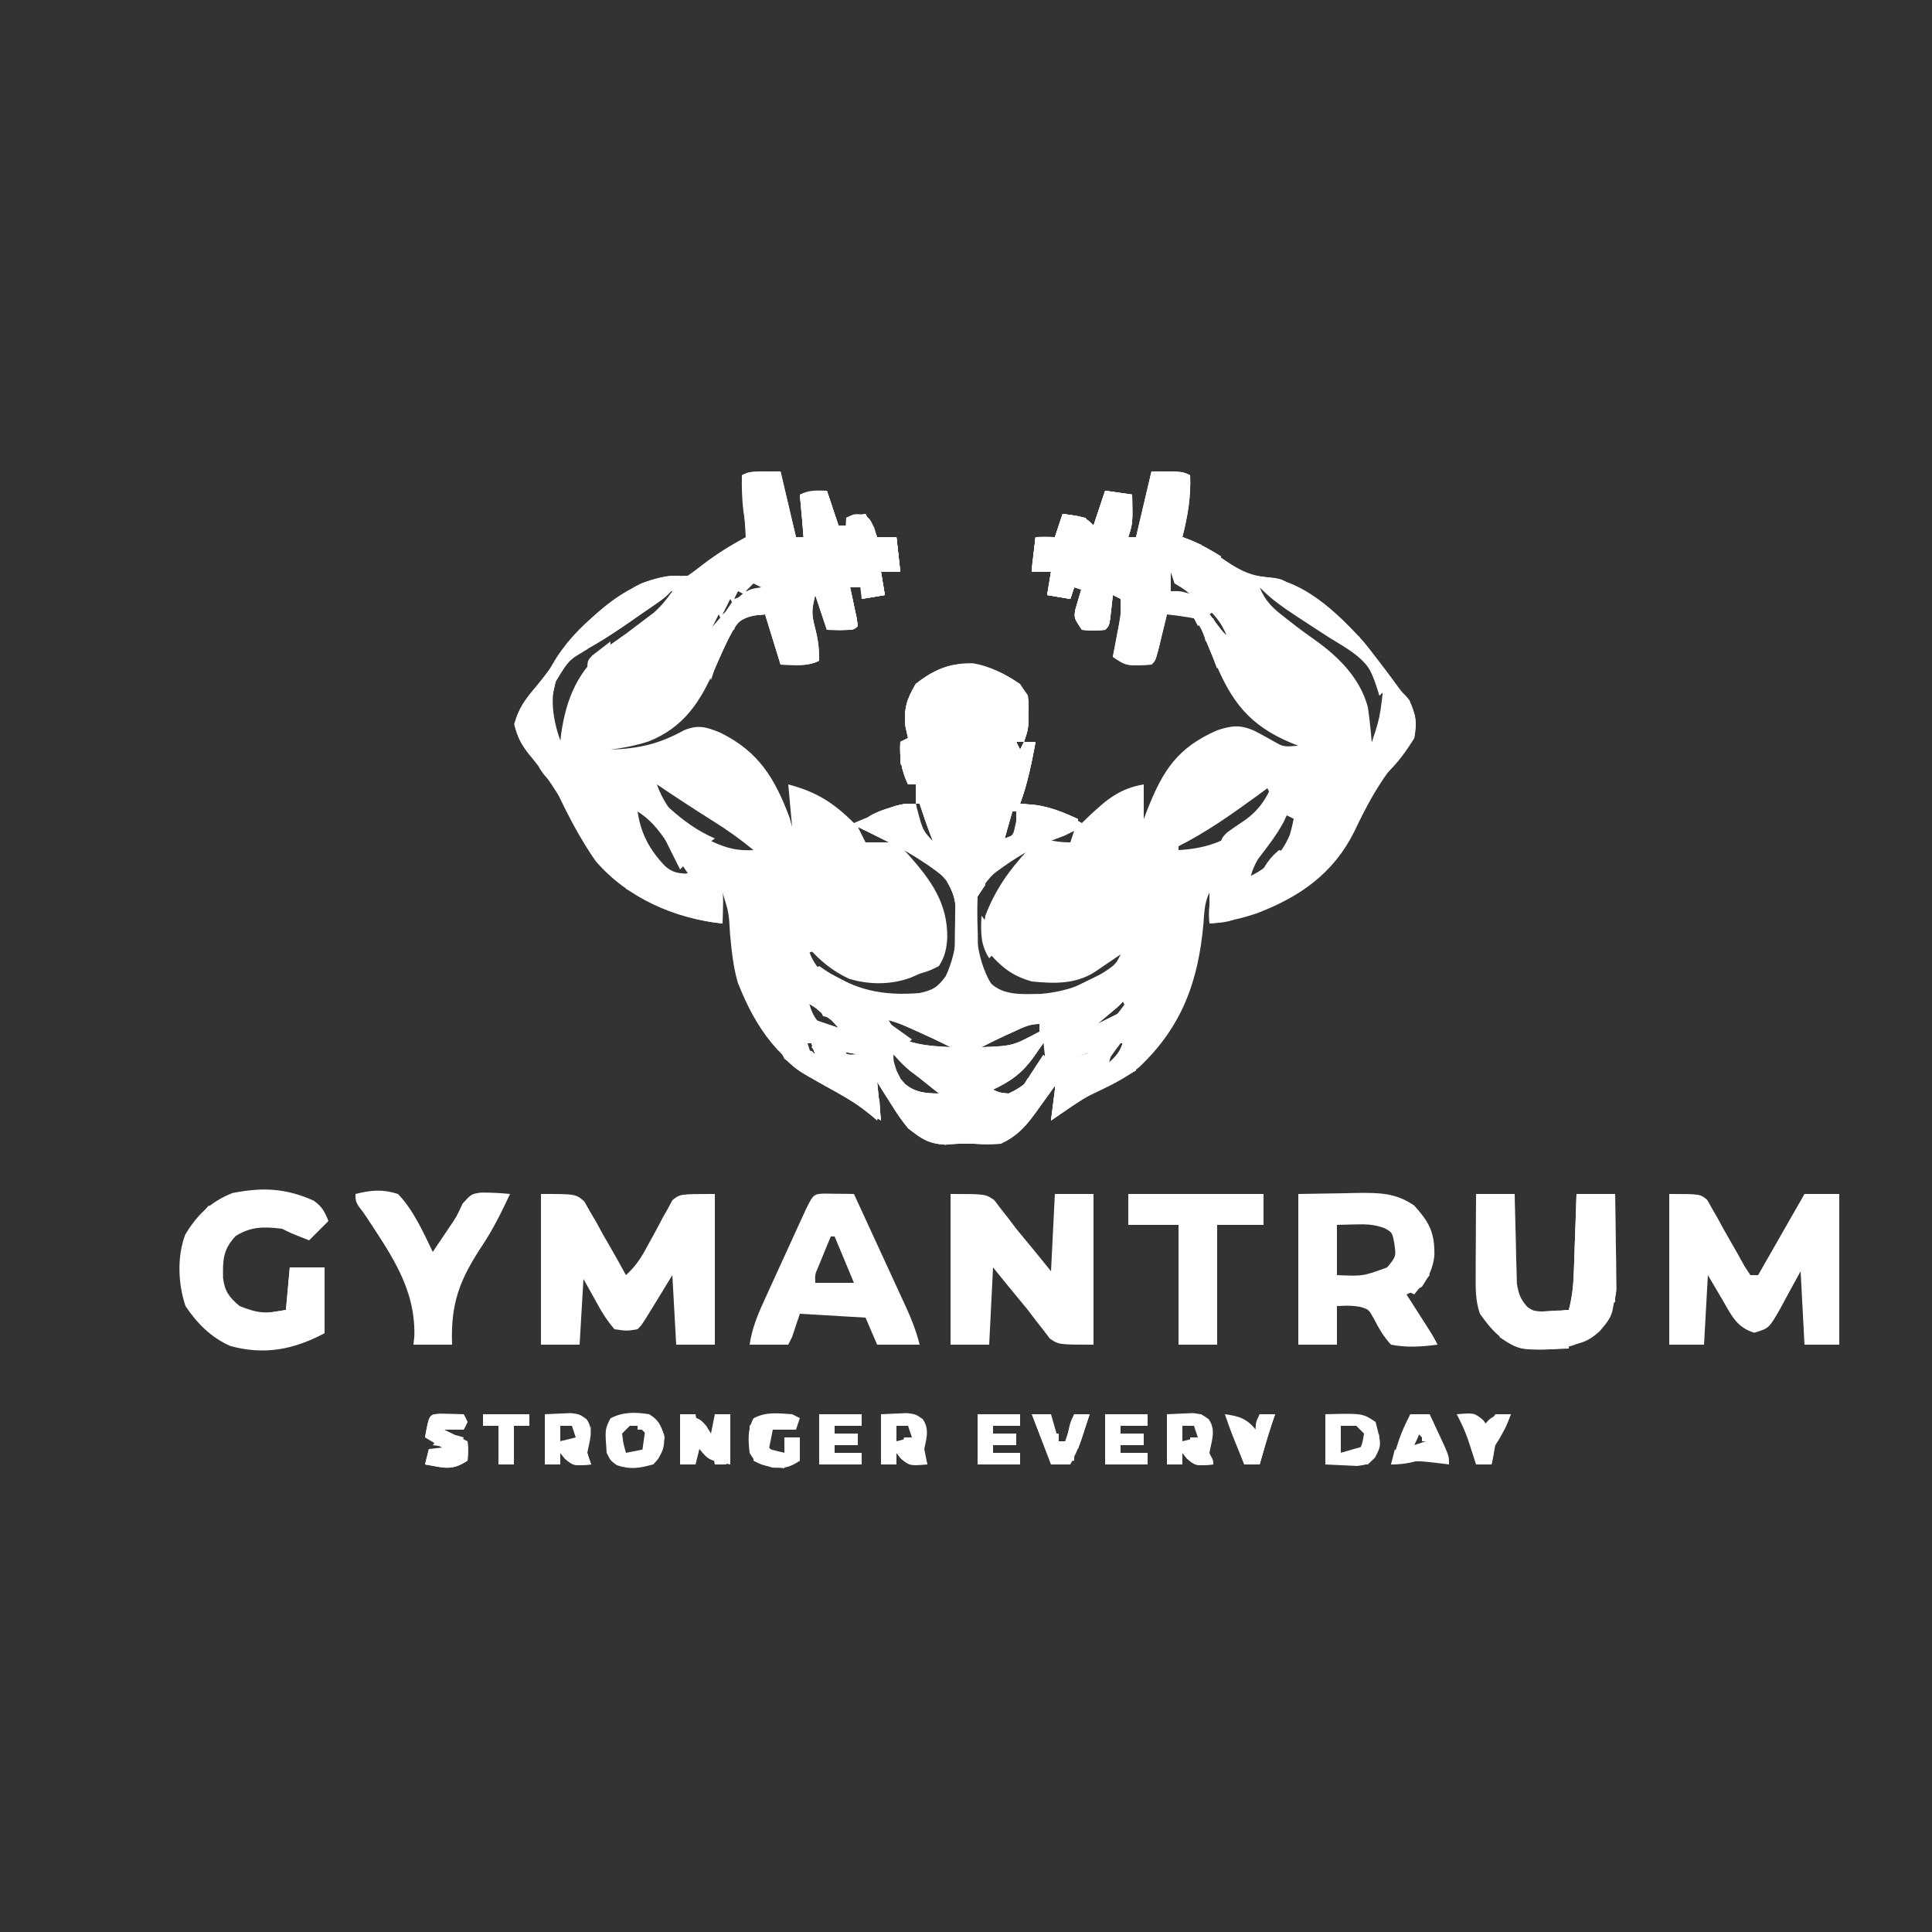 <?xml version="1.0" encoding="UTF-8"?>
<svg version="1.1" xmlns="http://www.w3.org/2000/svg" width="500" height="500">
<rect width="100%" height="100%" fill="#333333" stroke="none"/>
<path d="M0 0 C1.32 5.61 2.64 11.22 4 17 C4.66 17 5.32 17 6 17 C5.505 11.555 5.505 11.555 5 6 C8.465 5.505 8.465 5.505 12 5 C12.99 7.97 13.98 10.94 15 14 C15.66 14 16.32 14 17 14 C17 13.34 17 12.68 17 12 C19.475 11.505 19.475 11.505 22 11 C22.99 12.98 23.98 14.96 25 17 C26.65 17 28.3 17 30 17 C30.495 21.455 30.495 21.455 31 26 C29.35 26 27.7 26 26 26 C26.495 28.97 26.495 28.97 27 32 C25.02 32.33 23.04 32.66 21 33 C21 32.01 21 31.02 21 30 C20.01 30 19.02 30 18 30 C18.156 30.71 18.312 31.421 18.473 32.152 C18.667 33.071 18.862 33.991 19.062 34.938 C19.26 35.854 19.457 36.771 19.66 37.715 C19.828 38.846 19.828 38.846 20 40 C19 41 19 41 15.438 41.062 C14.303 41.042 13.169 41.021 12 41 C11.01 38.03 10.02 35.06 9 32 C8.038 35.85 7.993 36.896 8.938 40.5 C9.736 43.59 10 45.719 10 49 C6.785 50.607 3.564 50.057 0 50 C-1.32 45.71 -2.64 41.42 -4 37 C-7.035 37.243 -8.46 37.423 -11 39 C-13.498 42.771 -15.219 46.852 -17 51 C-20.761 59.657 -25.035 66.243 -34.125 69.875 C-37.369 70.92 -40.614 71.577 -44 72 C-36.622 71.729 -31.42 70.558 -25 67 C-21.265 65.468 -19.174 66.144 -15.562 67.625 C-5.655 72.497 -1.438 79.462 2.375 89.688 C2.684 90.832 2.684 90.832 3 92 C2.67 88.37 2.34 84.74 2 81 C9.286 82.935 13.669 85.698 19 91 C19.652 90.723 20.305 90.446 20.977 90.16 C25.643 88.226 29.93 86.534 35 86 C35 84.35 35 82.7 35 81 C34.34 81 33.68 81 33 81 C31.198 77.17 30.804 74.219 31 70 C31.66 69.67 32.32 69.34 33 69 C32.773 67.989 32.546 66.979 32.312 65.938 C31.94 61.247 32.635 59.044 35 55 C39.682 51.294 43.641 49.589 49.668 49.645 C54.176 50.332 58.221 52.507 62 55 C64.097 58.146 64.253 58.912 64.188 62.5 C64.178 63.66 64.178 63.66 64.168 64.844 C64 67 64 67 63 70 C63.99 70 64.98 70 66 70 C64.984 75.469 63.929 80.764 62 86 C63.155 86.082 64.31 86.165 65.5 86.25 C70.221 86.815 73.911 88.662 78 91 C78.568 90.446 79.137 89.891 79.723 89.32 C84.342 84.986 87.698 82.073 94 81 C94 83.97 94 86.94 94 90 C94.303 89.203 94.606 88.407 94.918 87.586 C98.956 77.372 102.702 71.516 113 67 C116.774 65.765 118.841 65.509 122.516 67.066 C124.255 67.959 125.975 68.893 127.668 69.871 C130.168 71.29 130.168 71.29 134 71 C133.42 70.769 132.84 70.539 132.242 70.301 C121.422 65.784 116.758 59.707 112.379 49.117 C112.089 48.439 111.799 47.761 111.5 47.062 C110.925 45.707 110.374 44.341 109.85 42.965 C108.99 40.785 108.99 40.785 107 38 C103.385 36.942 103.385 36.942 100 37 C99.693 38.282 99.693 38.282 99.379 39.59 C99.109 40.695 98.84 41.799 98.562 42.938 C98.296 44.04 98.029 45.142 97.754 46.277 C97 49 97 49 96 50 C89.538 50.359 89.538 50.359 86 48 C86.144 47.252 86.289 46.505 86.438 45.734 C86.623 44.75 86.809 43.765 87 42.75 C87.186 41.775 87.371 40.801 87.562 39.797 C88.103 36.813 88.103 36.813 88 33 C87.34 32.67 86.68 32.34 86 32 C85.856 33.299 85.711 34.599 85.562 35.938 C85.125 39.875 85.125 39.875 84 41 C81.062 41.25 81.062 41.25 78 41 C76 38 76 38 76.242 35.957 C76.828 33.971 77.414 31.986 78 30 C77.34 30 76.68 30 76 30 C75.67 30.99 75.34 31.98 75 33 C72.03 32.505 72.03 32.505 69 32 C69.33 30.02 69.66 28.04 70 26 C68.35 26 66.7 26 65 26 C65.33 23.03 65.66 20.06 66 17 C67.65 17 69.3 17 71 17 C71.66 15.02 72.32 13.04 73 11 C78.75 11.75 78.75 11.75 81 14 C81.99 11.03 82.98 8.06 84 5 C86.31 5.33 88.62 5.66 91 6 C91.143 13.429 91.143 13.429 90 17 C90.66 17 91.32 17 92 17 C93.32 11.39 94.64 5.78 96 0 C104 0 104 0 106 1 C106.24 6.633 105.385 11.545 104 17 C104.731 17.268 105.462 17.536 106.215 17.812 C108.939 18.974 111.137 20.312 113.562 22 C117.738 24.894 120.682 26.87 125.812 27.375 C136.389 28.563 145.888 38.166 152.41 45.992 C155.013 49.279 157.54 52.605 160 56 C160.784 57.011 161.567 58.021 162.375 59.062 C164.492 62.889 164.806 64.677 164 69 C162.464 71.36 160.749 73.462 158.938 75.617 C154.602 80.95 151.442 87.003 148.5 93.188 C143.122 104.011 134.482 110.095 123.25 114.375 C119.159 115.748 115.294 116.618 111 117 C111 114.36 111 111.72 111 109 C109.705 111.59 109.691 114.066 109.456 116.916 C108.17 131.863 103.906 143.715 92.812 154.188 C88.903 157.383 84.427 159.383 79.891 161.543 C76.267 163.369 73.205 165.524 70 168 C70.26 165.949 70.521 163.898 70.781 161.848 C71.02 160.145 71.02 160.145 71 159 C70.112 160.247 70.112 160.247 69.207 161.52 C68.409 162.618 67.611 163.715 66.812 164.812 C66.231 165.633 66.231 165.633 65.639 166.471 C63.125 169.898 60.869 172.203 57 174 C53.438 174.188 53.438 174.188 50 174 C46.101 173.951 46.101 173.951 42.625 174.25 C38.164 173.942 36.507 172.733 33 170 C30.664 166.984 30.664 166.984 28.625 163.75 C27.937 162.672 27.248 161.595 26.539 160.484 C26.031 159.665 25.523 158.845 25 158 C25.33 161.3 25.66 164.6 26 168 C24.804 167.175 23.608 166.35 22.375 165.5 C18.933 163.178 15.426 161.13 11.764 159.174 C-0.038 152.798 -6.217 144.659 -11.066 132.277 C-12.251 128.119 -12.664 124.045 -13.062 119.75 C-13.375 114.206 -13.375 114.206 -15 109 C-15 111.64 -15 114.28 -15 117 C-27.345 115.765 -39.687 110.368 -47.871 100.816 C-51.959 94.935 -55.071 88.86 -58.156 82.402 C-59.968 79.059 -61.957 76.431 -64.438 73.562 C-66.887 70.625 -67.947 69.2 -68.938 65.438 C-67.785 61.211 -65.869 58.774 -63.059 55.461 C-60.886 52.864 -58.988 50.158 -57.062 47.375 C-53.518 42.488 -49.8 38.643 -45 35 C-44.29 34.443 -43.579 33.886 -42.848 33.312 C-37.068 29.087 -31.215 27 -24 27 C-22.738 26.129 -21.514 25.203 -20.312 24.25 C-16.688 21.454 -13.022 19.179 -9 17 C-9.33 11.72 -9.66 6.44 -10 1 C-8 0 -8 0 0 0 Z M-8 17 C-7 20 -7 20 -7 20 Z M103 17 C104 21 104 21 104 21 Z M-7 21 C-6 24 -6 24 -6 24 Z M91 21 C92 23 92 23 92 23 Z M102 22 C103 26 103 26 103 26 Z M-6 26 C-6.33 26.99 -6.66 27.98 -7 29 C-7.66 29.66 -8.32 30.32 -9 31 C-7.68 31 -6.36 31 -5 31 C-4.67 31.99 -4.34 32.98 -4 34 C-4.33 31.36 -4.66 28.72 -5 26 C-5.33 26 -5.66 26 -6 26 Z M101 26 C101 27.65 101 29.3 101 31 C103.97 31.495 103.97 31.495 107 32 C105.625 30.458 105.625 30.458 104 29 C103.34 29 102.68 29 102 29 C101.67 28.01 101.34 27.02 101 26 Z M124 30 C125.487 33.678 127.508 35.472 130.625 37.875 C131.967 38.923 131.967 38.923 133.336 39.992 C134.949 41.208 136.576 42.406 138.227 43.57 C144.389 47.924 149.989 53.505 152 61 C152.431 63.994 152.75 66.986 153 70 C155.857 67.143 155.715 64.599 156.027 60.672 C155.987 56.715 155.189 53.32 153 50 C148.742 46.17 143.834 43.147 139.062 40 C137.884 39.219 137.884 39.219 136.682 38.422 C135.156 37.411 133.629 36.4 132.102 35.391 C129.397 33.601 126.698 31.801 124 30 Z M-35.25 34.938 C-40.412 38.934 -45.746 42.494 -51.366 45.816 C-55.051 48.077 -57.174 50.068 -59 54 C-60.289 60.05 -59.789 64.107 -58 70 C-57.67 70 -57.34 70 -57 70 C-56.925 69.322 -56.85 68.644 -56.773 67.945 C-55.444 58.535 -52.285 51.276 -44.688 45.312 C-43.133 44.197 -41.57 43.093 -40 42 C-38.367 40.782 -36.741 39.553 -35.125 38.312 C-34.406 37.772 -33.686 37.232 -32.945 36.676 C-30.943 34.951 -29.501 33.166 -28 31 C-31.169 31 -32.79 33.013 -35.25 34.938 Z M-11 31 C-11.33 31.66 -11.66 32.32 -12 33 C-11.01 32.67 -10.02 32.34 -9 32 C-9.66 31.67 -10.32 31.34 -11 31 Z M100 31 C101 35 101 35 101 35 Z M-13 33 C-13.66 34.32 -14.32 35.64 -15 37 C-14.01 36.34 -13.02 35.68 -12 35 C-12.33 34.34 -12.66 33.68 -13 33 Z M110 35 C111.312 38.937 112.919 41.227 116 44 C114.688 40.063 113.081 37.773 110 35 Z M-16 37 C-16.66 38.32 -17.32 39.64 -18 41 C-17.01 40.34 -16.02 39.68 -15 39 C-15.33 38.34 -15.66 37.68 -16 37 Z M-19 41 C-18 43 -18 43 -18 43 Z M116 44 C117 46 117 46 117 46 Z M35 68 C36 70 36 70 36 70 Z M34 70 C35 72 35 72 35 72 Z M61 70 C61.33 70.66 61.66 71.32 62 72 C62.33 71.34 62.66 70.68 63 70 C62.34 70 61.68 70 61 70 Z M-32 81 C-29.31 88.515 -24.504 92.541 -17.375 95.938 C-13.722 97.565 -11.003 98.238 -7 98 C-10.293 95.287 -13.63 92.88 -17.25 90.625 C-22.225 87.5 -27.129 84.284 -32 81 Z M126 82 C125.094 82.664 124.188 83.328 123.254 84.012 C116.709 88.769 110.251 93.355 103 97 C103 97.33 103 97.66 103 98 C110.665 97.582 116.597 95.378 122.125 89.891 C123.815 87.969 125.437 86.025 127 84 C126.67 83.34 126.34 82.68 126 82 Z M35 86 C35.112 91.62 35.112 91.62 38.062 96 C38.702 96.33 39.341 96.66 40 97 C39.711 96.299 39.422 95.597 39.125 94.875 C37.979 91.945 36.974 88.991 36 86 C35.67 86 35.34 86 35 86 Z M-37 88 C-35.891 95.543 -32.405 99.955 -27 105 C-26.01 104.67 -25.02 104.34 -24 104 C-25.409 101.89 -26.826 99.787 -28.25 97.688 C-28.646 97.093 -29.041 96.498 -29.449 95.885 C-31.653 92.651 -33.681 90.109 -37 88 Z M60 88 C59.34 90.31 58.68 92.62 58 95 C58.99 94.67 59.98 94.34 61 94 C61 92.02 61 90.04 61 88 C60.67 88 60.34 88 60 88 Z M131 89 C129.018 91.301 129.018 91.301 127 94.188 C126.299 95.15 125.597 96.113 124.875 97.105 C123.19 99.706 122.022 102.087 121 105 C125.979 102.791 129.738 99.072 131.828 93.984 C132.295 92.343 132.659 90.672 133 89 C132.34 89 131.68 89 131 89 Z M20 92 C20.66 93.32 21.32 94.64 22 96 C23.98 96 25.96 96 28 96 C25.537 93.537 23.293 93.002 20 92 Z M68 95 C70.491 95.687 72.379 96 75 96 C75.33 95.01 75.66 94.02 76 93 C73.116 93 70.705 94.059 68 95 Z M32 98 C32.387 98.424 32.773 98.848 33.172 99.285 C38.973 105.818 43.292 111.816 43.148 120.742 C42.961 123.598 42.545 125.572 41 128 C38.688 129.188 38.688 129.188 36 130 C35.229 130.339 34.458 130.678 33.664 131.027 C28.56 132.891 22.874 132.897 17.684 131.277 C13.312 129.229 10.192 126.591 7 123 C8.363 127.46 10.134 129.423 14 132 C21.921 135.819 30.285 137.581 38.938 135.188 C42.355 133.22 43.629 131.879 45.188 128.188 C46.786 121.655 47.649 113.701 44.867 107.457 C41.909 103.329 38.44 100.422 34 98 C33.34 98 32.68 98 32 98 Z M57.562 101.188 C56.78 101.779 55.998 102.371 55.191 102.98 C51.968 105.951 50.201 108.436 49.637 112.832 C49.736 124.98 49.736 124.98 56 135 C63.939 137.641 72.438 136.064 80 133 C83.93 131.027 86.178 129.042 88 125 C87.078 125.632 87.078 125.632 86.137 126.277 C85.328 126.825 84.52 127.373 83.688 127.938 C82.487 128.755 82.487 128.755 81.262 129.59 C76.169 132.765 70.816 132.564 65 132 C60.432 130.676 57.654 128.735 54.5 125.188 C52.651 121.259 52.353 119.311 53 115 C55.525 108.338 59.164 103.173 64 98 C61.089 98 59.847 99.428 57.562 101.188 Z M88 123 C89 125 89 125 89 125 Z M7 136 C7.894 139.656 8.445 141.559 11.438 143.938 C14.048 145.348 14.048 145.348 17 144 C14.328 141.657 14.328 141.657 11 141 C10.711 140.361 10.422 139.721 10.125 139.062 C9.172 136.848 9.172 136.848 7 136 Z M88 136 C87.277 136.723 87.277 136.723 86.539 137.461 C84.026 139.974 81.513 142.487 79 145 C81.709 144.845 83.466 144.518 85.445 142.598 C86.677 141.102 87.843 139.554 89 138 C88.67 137.34 88.34 136.68 88 136 Z M28 142 C28.729 145.061 28.729 145.061 30.938 146.625 C35.205 148.541 39.368 148.739 44 149 C41.178 147.566 38.329 146.224 35.438 144.938 C34.673 144.596 33.909 144.254 33.121 143.902 C30.879 142.915 30.879 142.915 28 142 Z M60.625 144.875 C59.854 145.223 59.083 145.571 58.289 145.93 C56.174 146.919 54.083 147.944 52 149 C60.046 148.696 60.046 148.696 67 145 C67 144.34 67 143.68 67 143 C64.468 143 62.927 143.827 60.625 144.875 Z M26 146 C27 148 27 148 27 148 Z M7 148 C8.168 151.814 8.168 151.814 11.125 154.312 C11.744 154.539 12.363 154.766 13 155 C12.192 153.831 11.378 152.664 10.562 151.5 C10.11 150.85 9.658 150.201 9.191 149.531 C8.798 149.026 8.405 148.521 8 148 C7.67 148 7.34 148 7 148 Z M27 148 C27.276 152.554 29.293 155.26 32.234 158.551 C34.952 160.782 37.572 160.931 41 161 C40.278 160.423 39.556 159.845 38.812 159.25 C37.884 158.507 36.956 157.765 36 157 C35.154 156.361 34.309 155.721 33.438 155.062 C30.905 152.919 28.986 150.649 27 148 Z M68 148 C67.106 149.236 66.235 150.49 65.375 151.75 C62.364 155.872 59.57 157.806 55 160 C56.747 160.794 56.747 160.794 59 161 C63.083 159.163 65.53 156.705 68 153 C68.789 150.315 68.789 150.315 69 148 C68.67 148 68.34 148 68 148 Z M88 148 C87.112 149.141 86.264 150.313 85.438 151.5 C84.982 152.15 84.527 152.799 84.059 153.469 C83.709 153.974 83.36 154.479 83 155 C85.993 153.902 86.846 153.323 88.25 150.375 C88.498 149.591 88.745 148.808 89 148 C88.67 148 88.34 148 88 148 Z M15 150 C15.66 150.66 16.32 151.32 17 152 C19.108 151.681 19.108 151.681 21 151 C18.03 150.505 18.03 150.505 15 150 Z M78 150 C77.01 150.66 76.02 151.32 75 152 C76.98 151.67 78.96 151.34 81 151 C80.01 150.67 79.02 150.34 78 150 Z " fill="#ffffff" transform="translate(202,122)"/>
<path d="M0 0 C3.32 1.711 4.502 2.504 6.625 5.688 C6.855 7.844 6.855 7.844 6.812 10.188 C6.806 10.961 6.8 11.734 6.793 12.531 C6.625 14.688 6.625 14.688 5.625 17.688 C6.615 17.688 7.605 17.688 8.625 17.688 C7.609 23.156 6.554 28.451 4.625 33.688 C5.801 33.791 6.976 33.894 8.188 34 C12.45 34.517 15.766 35.838 19.625 37.688 C19.295 38.678 18.965 39.667 18.625 40.688 C16.254 41.828 16.254 41.828 13.188 42.938 C5.407 46.02 -2.663 49.784 -6.375 57.688 C-7.343 65.236 -6.788 73.41 -3 80.125 C0.438 83.43 5.383 82.96 9.898 82.906 C17.043 82.333 22.94 79.952 28.625 75.688 C29.285 75.358 29.945 75.028 30.625 74.688 C30.625 77.328 30.625 79.968 30.625 82.688 C31.285 82.688 31.945 82.688 32.625 82.688 C31.443 85.052 30.084 86.122 28.062 87.812 C27.102 88.621 27.102 88.621 26.121 89.445 C25.627 89.855 25.134 90.265 24.625 90.688 C25.553 90.223 25.553 90.223 26.5 89.75 C27.875 89.062 29.25 88.375 30.625 87.688 C29.473 90.156 28.577 91.735 26.625 93.688 C23.5 93.812 23.5 93.812 20.625 93.688 C20.625 94.347 20.625 95.007 20.625 95.688 C21.945 95.688 23.265 95.688 24.625 95.688 C25.967 95.986 27.304 96.31 28.625 96.688 C28.13 98.668 28.13 98.668 27.625 100.688 C30.125 98.513 31.061 96.957 31.625 93.688 C33.75 96.875 34.127 98.953 34.625 102.688 C33.623 103.207 32.622 103.726 31.59 104.262 C21.753 109.4 21.753 109.4 12.625 115.688 C12.885 113.637 13.146 111.586 13.406 109.535 C13.645 107.832 13.645 107.832 13.625 106.688 C13.033 107.519 12.442 108.35 11.832 109.207 C11.034 110.305 10.236 111.403 9.438 112.5 C8.856 113.321 8.856 113.321 8.264 114.158 C5.75 117.586 3.494 119.89 -0.375 121.688 C-3.938 121.875 -3.938 121.875 -7.375 121.688 C-11.274 121.638 -11.274 121.638 -14.75 121.938 C-19.211 121.63 -20.868 120.421 -24.375 117.688 C-26.711 114.672 -26.711 114.672 -28.75 111.438 C-29.438 110.36 -30.127 109.282 -30.836 108.172 C-31.344 107.352 -31.852 106.532 -32.375 105.688 C-32.045 108.987 -31.715 112.287 -31.375 115.688 C-33.169 114.45 -33.169 114.45 -35 113.188 C-39.707 110.024 -44.59 107.251 -49.588 104.58 C-52.995 102.703 -55.319 101.016 -57.375 97.688 C-51.223 97.59 -51.223 97.59 -49.375 97.688 C-49.045 98.017 -48.715 98.347 -48.375 98.688 C-48.705 97.698 -49.035 96.707 -49.375 95.688 C-48.385 94.698 -48.385 94.698 -47.375 93.688 C-47.694 91.579 -47.694 91.579 -48.375 89.688 C-46.395 90.347 -44.415 91.007 -42.375 91.688 C-45.607 88.159 -45.607 88.159 -49.625 85.688 C-51.375 84.688 -51.375 84.688 -52.125 82.062 C-52.249 80.887 -52.249 80.887 -52.375 79.688 C-50.725 78.368 -49.075 77.047 -47.375 75.688 C-46.89 76.025 -46.406 76.363 -45.906 76.711 C-38.005 81.969 -30.846 83.455 -21.375 82.688 C-17.807 81.852 -16.798 81.262 -14.625 78.312 C-11.417 71.577 -10.743 62.51 -13.141 55.426 C-18.223 47.463 -29.194 43.621 -37.375 39.688 C-35.098 37.082 -33.161 36.035 -29.875 35 C-29.102 34.749 -28.328 34.497 -27.531 34.238 C-25.375 33.688 -25.375 33.688 -22.375 33.688 C-22.375 32.038 -22.375 30.387 -22.375 28.688 C-23.035 28.688 -23.695 28.688 -24.375 28.688 C-26.177 24.858 -26.571 21.906 -26.375 17.688 C-25.715 17.358 -25.055 17.027 -24.375 16.688 C-24.715 15.172 -24.715 15.172 -25.062 13.625 C-25.435 8.934 -24.74 6.732 -22.375 2.688 C-15.077 -3.09 -8.302 -4.001 0 0 Z M-22.375 15.688 C-21.375 17.688 -21.375 17.688 -21.375 17.688 Z M-23.375 17.688 C-22.375 19.688 -22.375 19.688 -22.375 19.688 Z M3.625 17.688 C3.955 18.348 4.285 19.008 4.625 19.688 C4.955 19.027 5.285 18.367 5.625 17.688 C4.965 17.688 4.305 17.688 3.625 17.688 Z M-22.375 33.688 C-22.263 39.308 -22.263 39.308 -19.312 43.688 C-18.673 44.017 -18.034 44.347 -17.375 44.688 C-17.664 43.986 -17.953 43.285 -18.25 42.562 C-19.396 39.633 -20.401 36.678 -21.375 33.688 C-21.705 33.688 -22.035 33.688 -22.375 33.688 Z M2.625 35.688 C1.965 37.998 1.305 40.307 0.625 42.688 C1.615 42.358 2.605 42.028 3.625 41.688 C3.625 39.708 3.625 37.727 3.625 35.688 C3.295 35.688 2.965 35.688 2.625 35.688 Z M-29.375 89.688 C-28.646 92.749 -28.646 92.749 -26.438 94.312 C-22.17 96.228 -18.007 96.427 -13.375 96.688 C-16.197 95.254 -19.046 93.912 -21.938 92.625 C-22.702 92.283 -23.466 91.942 -24.254 91.59 C-26.496 90.603 -26.496 90.603 -29.375 89.688 Z M3.25 92.562 C2.479 92.911 1.708 93.259 0.914 93.617 C-1.201 94.606 -3.292 95.632 -5.375 96.688 C2.671 96.383 2.671 96.383 9.625 92.688 C9.625 92.028 9.625 91.368 9.625 90.688 C7.093 90.688 5.552 91.515 3.25 92.562 Z M-31.375 93.688 C-30.375 95.688 -30.375 95.688 -30.375 95.688 Z M-30.375 95.688 C-30.099 100.241 -28.082 102.947 -25.141 106.238 C-22.423 108.469 -19.803 108.619 -16.375 108.688 C-17.097 108.11 -17.819 107.532 -18.562 106.938 C-19.491 106.195 -20.419 105.453 -21.375 104.688 C-22.221 104.048 -23.066 103.409 -23.938 102.75 C-26.47 100.607 -28.389 98.336 -30.375 95.688 Z M10.625 95.688 C9.731 96.924 8.86 98.177 8 99.438 C4.989 103.559 2.195 105.494 -2.375 107.688 C-0.628 108.481 -0.628 108.481 1.625 108.688 C5.708 106.85 8.155 104.392 10.625 100.688 C11.414 98.002 11.414 98.002 11.625 95.688 C11.295 95.688 10.965 95.688 10.625 95.688 Z M-42.375 97.688 C-41.715 98.347 -41.055 99.007 -40.375 99.688 C-38.267 99.369 -38.267 99.369 -36.375 98.688 C-39.345 98.192 -39.345 98.192 -42.375 97.688 Z M20.625 97.688 C19.635 98.347 18.645 99.007 17.625 99.688 C19.605 99.358 21.585 99.028 23.625 98.688 C22.635 98.358 21.645 98.028 20.625 97.688 Z " fill="#ffffff" transform="translate(259.375,174.312)"/>
<path d="M0 0 C3.32 1.711 4.502 2.504 6.625 5.688 C6.855 7.844 6.855 7.844 6.812 10.188 C6.806 10.961 6.8 11.734 6.793 12.531 C6.625 14.688 6.625 14.688 5.625 17.688 C6.615 17.688 7.605 17.688 8.625 17.688 C7.609 23.156 6.554 28.451 4.625 33.688 C6.388 33.842 6.388 33.842 8.188 34 C12.45 34.517 15.766 35.838 19.625 37.688 C19.295 38.678 18.965 39.667 18.625 40.688 C16.254 41.828 16.254 41.828 13.188 42.938 C7.724 45.079 3.281 47.739 -1.414 51.234 C-3.375 52.688 -3.375 52.688 -5.375 53.688 C-5.375 53.028 -5.375 52.367 -5.375 51.688 C-6.035 51.688 -6.695 51.688 -7.375 51.688 C-7.705 53.337 -8.035 54.987 -8.375 56.688 C-11.699 55.179 -14.368 53.23 -17.25 51 C-23.561 46.329 -30.291 42.997 -37.375 39.688 C-35.098 37.082 -33.161 36.035 -29.875 35 C-29.102 34.749 -28.328 34.497 -27.531 34.238 C-25.375 33.688 -25.375 33.688 -22.375 33.688 C-22.375 32.038 -22.375 30.387 -22.375 28.688 C-23.035 28.688 -23.695 28.688 -24.375 28.688 C-26.177 24.858 -26.571 21.906 -26.375 17.688 C-25.715 17.358 -25.055 17.027 -24.375 16.688 C-24.715 15.172 -24.715 15.172 -25.062 13.625 C-25.435 8.934 -24.74 6.732 -22.375 2.688 C-15.077 -3.09 -8.302 -4.001 0 0 Z M-22.375 15.688 C-21.375 17.688 -21.375 17.688 -21.375 17.688 Z M-23.375 17.688 C-22.375 19.688 -22.375 19.688 -22.375 19.688 Z M3.625 17.688 C3.955 18.348 4.285 19.008 4.625 19.688 C4.955 19.027 5.285 18.367 5.625 17.688 C4.965 17.688 4.305 17.688 3.625 17.688 Z M-22.375 33.688 C-22.263 39.308 -22.263 39.308 -19.312 43.688 C-18.673 44.017 -18.034 44.347 -17.375 44.688 C-17.664 43.986 -17.953 43.285 -18.25 42.562 C-19.396 39.633 -20.401 36.678 -21.375 33.688 C-21.705 33.688 -22.035 33.688 -22.375 33.688 Z M2.625 35.688 C1.965 37.998 1.305 40.307 0.625 42.688 C1.615 42.358 2.605 42.028 3.625 41.688 C3.625 39.708 3.625 37.727 3.625 35.688 C3.295 35.688 2.965 35.688 2.625 35.688 Z " fill="#ffffff" transform="translate(259.375,174.312)"/>
<path d="M0 0 C8 0 8 0 10 1 C10.24 6.633 9.385 11.545 8 17 C8.722 17.268 9.444 17.536 10.188 17.812 C12.976 18.99 15.441 20.391 18 22 C16.02 24.97 16.02 24.97 14 28 C14.474 28.413 14.949 28.825 15.438 29.25 C17.163 31.182 17.566 32.482 18 35 C17.01 35.66 16.02 36.32 15 37 C15.632 37.814 15.632 37.814 16.277 38.645 C16.825 39.36 17.373 40.075 17.938 40.812 C18.483 41.52 19.028 42.228 19.59 42.957 C21 45 21 45 22 48 C20.68 48 19.36 48 18 48 C17.67 48.99 17.34 49.98 17 51 C16.648 50.073 16.296 49.146 15.934 48.191 C15.44 46.994 14.946 45.796 14.438 44.562 C13.962 43.368 13.486 42.173 12.996 40.941 C11.217 37.614 11.217 37.614 7.285 37.09 C6.201 37.06 5.117 37.031 4 37 C3.795 37.855 3.59 38.709 3.379 39.59 C3.109 40.695 2.84 41.799 2.562 42.938 C2.296 44.04 2.029 45.142 1.754 46.277 C1 49 1 49 0 50 C-6.462 50.359 -6.462 50.359 -10 48 C-9.783 46.879 -9.783 46.879 -9.562 45.734 C-9.377 44.75 -9.191 43.765 -9 42.75 C-8.814 41.775 -8.629 40.801 -8.438 39.797 C-7.897 36.813 -7.897 36.813 -8 33 C-8.66 32.67 -9.32 32.34 -10 32 C-10.144 33.299 -10.289 34.599 -10.438 35.938 C-10.875 39.875 -10.875 39.875 -12 41 C-14.938 41.25 -14.938 41.25 -18 41 C-20 38 -20 38 -19.758 35.957 C-19.172 33.971 -18.586 31.986 -18 30 C-18.66 30 -19.32 30 -20 30 C-20.33 30.99 -20.66 31.98 -21 33 C-22.98 32.67 -24.96 32.34 -27 32 C-26.67 30.02 -26.34 28.04 -26 26 C-27.65 26 -29.3 26 -31 26 C-30.505 21.545 -30.505 21.545 -30 17 C-28.35 17 -26.7 17 -25 17 C-24.34 15.02 -23.68 13.04 -23 11 C-17.25 11.75 -17.25 11.75 -15 14 C-14.01 11.03 -13.02 8.06 -12 5 C-9.69 5.33 -7.38 5.66 -5 6 C-4.857 13.429 -4.857 13.429 -6 17 C-5.34 17 -4.68 17 -4 17 C-2.68 11.39 -1.36 5.78 0 0 Z M7 17 C8 21 8 21 8 21 Z M-5 21 C-4 23 -4 23 -4 23 Z M6 22 C7 26 7 26 7 26 Z M5 26 C5 27.65 5 29.3 5 31 C7.97 31.495 7.97 31.495 11 32 C9.625 30.458 9.625 30.458 8 29 C7.34 29 6.68 29 6 29 C5.67 28.01 5.34 27.02 5 26 Z M4 31 C5 35 5 35 5 35 Z " fill="#ffffff" transform="translate(298,122)"/>
<path d="M0 0 C1.32 5.61 2.64 11.22 4 17 C4.66 17 5.32 17 6 17 C5.67 13.37 5.34 9.74 5 6 C8.465 5.505 8.465 5.505 12 5 C12.99 7.97 13.98 10.94 15 14 C15.66 14 16.32 14 17 14 C17 13.34 17 12.68 17 12 C18.65 11.67 20.3 11.34 22 11 C22.99 12.98 23.98 14.96 25 17 C26.65 17 28.3 17 30 17 C30.495 21.455 30.495 21.455 31 26 C29.35 26 27.7 26 26 26 C26.495 28.97 26.495 28.97 27 32 C24.03 32.495 24.03 32.495 21 33 C21 32.01 21 31.02 21 30 C20.01 30 19.02 30 18 30 C18.156 30.71 18.312 31.421 18.473 32.152 C18.667 33.071 18.862 33.991 19.062 34.938 C19.26 35.854 19.457 36.771 19.66 37.715 C19.772 38.469 19.884 39.223 20 40 C19 41 19 41 15.438 41.062 C14.303 41.042 13.169 41.021 12 41 C11.01 38.03 10.02 35.06 9 32 C8.038 35.85 7.993 36.896 8.938 40.5 C9.736 43.59 10 45.719 10 49 C6.785 50.607 3.564 50.057 0 50 C-1.32 45.71 -2.64 41.42 -4 37 C-7.053 37.244 -8.457 37.395 -11 39 C-13.444 42.812 -15.17 46.869 -17 51 C-17.66 51.99 -18.32 52.98 -19 54 C-19 53.01 -19 52.02 -19 51 C-19.66 50.67 -20.32 50.34 -21 50 C-21.887 48.281 -21.887 48.281 -22 46 C-20.27 43.344 -20.27 43.344 -17.812 40.5 C-16.616 39.092 -16.616 39.092 -15.395 37.656 C-9.009 30.573 -9.009 30.573 -5 30 C-5.66 29.67 -6.32 29.34 -7 29 C-6.979 27.886 -6.959 26.773 -6.938 25.625 C-6.736 22.168 -6.736 22.168 -8 20 C-8.393 17.924 -8.741 15.839 -9.062 13.75 C-9.239 12.631 -9.416 11.512 -9.598 10.359 C-9.976 7.199 -10.072 4.179 -10 1 C-8 0 -8 0 0 0 Z " fill="#ffffff" transform="translate(202,122)"/>
<path d="M0 0 C9 0 9 0 11.215 1.928 C11.713 2.808 12.21 3.687 12.723 4.594 C13.559 6.015 13.559 6.015 14.412 7.465 C14.957 8.466 15.501 9.468 16.062 10.5 C16.642 11.502 17.221 12.503 17.818 13.535 C19.243 16.008 20.634 18.494 22 21 C24.405 18.8 25.871 16.648 27.383 13.77 C27.829 12.967 28.275 12.165 28.734 11.338 C29.661 9.655 30.565 7.959 31.445 6.252 C31.899 5.453 32.353 4.655 32.82 3.832 C33.215 3.097 33.61 2.362 34.016 1.605 C36 0 36 0 45 0 C45 12.87 45 25.74 45 39 C41.7 39 38.4 39 35 39 C34.505 30.09 34.505 30.09 34 21 C31.411 25.232 31.411 25.232 28.824 29.467 C26.111 33.889 26.111 33.889 25 35 C22.211 35.469 22.211 35.469 19 35 C17.152 32.75 15.969 31.012 14.625 28.5 C13.429 26.355 12.232 24.21 11 22 C10.67 27.61 10.34 33.22 10 39 C6.7 39 3.4 39 0 39 C0 26.13 0 13.26 0 0 Z " fill="#ffffff" transform="translate(140,309)"/>
<path d="M0 0 C8 0 8 0 9.848 1.547 C10.249 2.274 10.649 3.001 11.062 3.75 C11.533 4.558 12.004 5.366 12.488 6.199 C13.237 7.586 13.237 7.586 14 9 C15.244 11.191 16.494 13.379 17.75 15.562 C18.322 16.595 18.895 17.628 19.484 18.691 C19.985 19.453 20.485 20.215 21 21 C21.66 21 22.32 21 23 21 C26.96 14.07 30.92 7.14 35 0 C37.97 0 40.94 0 44 0 C44 12.87 44 25.74 44 39 C41.03 39 38.06 39 35 39 C34.67 32.73 34.34 26.46 34 20 C31.283 24.923 31.283 24.923 28.617 29.873 C25.807 34.756 25.807 34.756 22 35.906 C17.674 34.6 16.243 31.728 14.125 28 C12.764 25.69 11.402 23.38 10 21 C9.67 26.94 9.34 32.88 9 39 C6.03 39 3.06 39 0 39 C0 26.13 0 13.26 0 0 Z " fill="#ffffff" transform="translate(432,309)"/>
<path d="M0 0 C9 0 9 0 11.312 1.582 C11.869 2.318 12.426 3.054 13 3.812 C13.639 4.622 14.279 5.432 14.938 6.266 C15.958 7.619 15.958 7.619 17 9 C18.662 11.025 20.328 13.046 22 15.062 C23.32 16.692 24.64 18.321 26 20 C26.33 13.4 26.66 6.8 27 0 C30.3 0 33.6 0 37 0 C37 12.87 37 25.74 37 39 C28 39 28 39 25.688 37.418 C25.131 36.682 24.574 35.946 24 35.188 C23.361 34.378 22.721 33.568 22.062 32.734 C21.042 31.381 21.042 31.381 20 30 C18.338 27.975 16.672 25.954 15 23.938 C13.68 22.308 12.36 20.679 11 19 C10.67 25.6 10.34 32.2 10 39 C6.7 39 3.4 39 0 39 C0 26.13 0 13.26 0 0 Z " fill="#ffffff" transform="translate(246,309)"/>
<path d="M0 0 C5.754 -0.093 5.754 -0.093 11.625 -0.188 C13.423 -0.228 13.423 -0.228 15.256 -0.27 C20.888 -0.314 25.207 -0.332 30 3 C33.935 7.36 35.305 9.955 35.219 15.898 C34.884 19.114 33.779 21.332 32 24 C29.891 25.164 29.891 25.164 28 26 C28.494 26.771 28.987 27.542 29.496 28.336 C30.137 29.339 30.777 30.342 31.438 31.375 C32.076 32.373 32.714 33.37 33.371 34.398 C35 37 35 37 36 39 C31.878 39.54 28.097 39.8 24 39 C21.969 36.84 20.816 34.689 19.445 32.07 C18.175 29.839 18.175 29.839 15.867 29.18 C13.4 28.866 13.4 28.866 10 29 C10 32.3 10 35.6 10 39 C6.7 39 3.4 39 0 39 C0 26.13 0 13.26 0 0 Z M10 8 C10 12.29 10 16.58 10 21 C16.748 21.288 16.748 21.288 23 19 C25.308 16.175 25.308 16.175 24.875 12.938 C24.323 9.954 24.323 9.954 22.273 8.824 C19.62 7.862 17.564 7.801 14.75 7.875 C12.399 7.937 12.399 7.937 10 8 Z " fill="#ffffff" transform="translate(336,309)"/>
<path d="M0 0 C2.148 1.5 2.843 2.863 3.812 5.266 C2.163 6.916 0.512 8.566 -1.188 10.266 C-5.938 8.391 -5.938 8.391 -8.188 7.266 C-12.82 6.71 -16.169 6.629 -20.188 9.141 C-23.51 12.671 -23.536 15.315 -23.461 20.008 C-23.038 23.498 -21.844 25.018 -19.188 27.266 C-14.366 29.194 -12.398 29.308 -7.188 28.266 C-6.857 24.636 -6.527 21.006 -6.188 17.266 C-3.217 17.266 -0.247 17.266 2.812 17.266 C2.812 22.876 2.812 28.486 2.812 34.266 C-5.053 38.532 -12.77 40.032 -21.586 37.605 C-26.586 35.393 -30.161 31.779 -33.188 27.266 C-35.103 21.519 -35.404 14.486 -33.246 8.773 C-30.166 3.657 -26.617 0.219 -21 -1.984 C-13.247 -3.509 -7.246 -3.261 0 0 Z " fill="#ffffff" transform="translate(81.188,310.734)"/>
<path d="M0 0 C3.3 0 6.6 0 10 0 C10.015 0.767 10.029 1.533 10.044 2.323 C10.119 5.799 10.215 9.274 10.312 12.75 C10.335 13.957 10.358 15.163 10.381 16.406 C10.416 17.566 10.452 18.727 10.488 19.922 C10.514 20.99 10.541 22.058 10.568 23.159 C11.048 26.317 11.771 27.741 14 30 C16.509 30.483 16.509 30.483 19.188 30.25 C20.539 30.196 20.539 30.196 21.918 30.141 C22.605 30.094 23.292 30.048 24 30 C25.002 26.621 25.196 23.437 25.316 19.922 C25.358 18.762 25.4 17.602 25.443 16.406 C25.483 15.2 25.522 13.993 25.562 12.75 C25.606 11.528 25.649 10.306 25.693 9.047 C25.799 6.031 25.901 3.016 26 0 C29.3 0 32.6 0 36 0 C36.087 4.542 36.141 9.083 36.188 13.625 C36.213 14.91 36.238 16.195 36.264 17.52 C36.273 18.763 36.283 20.007 36.293 21.289 C36.309 22.431 36.324 23.572 36.341 24.749 C35.888 29.07 34.439 32.422 31.5 35.645 C25.187 40.56 19.784 40.557 12 40 C6.707 38.268 4.158 35.421 1 31 C-0.197 27.587 -0.115 24.296 -0.098 20.703 C-0.094 19.498 -0.091 18.293 -0.088 17.051 C-0.08 15.797 -0.071 14.542 -0.062 13.25 C-0.058 11.98 -0.053 10.711 -0.049 9.402 C-0.037 6.268 -0.021 3.134 0 0 Z " fill="#ffffff" transform="translate(382,309)"/>
<path d="M0 0 C1.375 0.017 1.375 0.017 2.777 0.035 C3.696 0.044 4.616 0.053 5.562 0.062 C6.273 0.074 6.983 0.086 7.715 0.098 C9.98 5.007 12.24 9.918 14.496 14.832 C15.264 16.502 16.033 18.173 16.803 19.842 C17.911 22.244 19.015 24.647 20.117 27.051 C20.462 27.796 20.807 28.541 21.162 29.308 C22.659 32.582 23.838 35.592 24.715 39.098 C21.085 39.098 17.455 39.098 13.715 39.098 C12.725 36.788 11.735 34.478 10.715 32.098 C5.105 31.768 -0.505 31.438 -6.285 31.098 C-6.945 33.078 -7.605 35.058 -8.285 37.098 C-8.615 37.758 -8.945 38.418 -9.285 39.098 C-12.585 39.098 -15.885 39.098 -19.285 39.098 C-18.626 34.522 -16.861 30.585 -14.941 26.426 C-14.612 25.703 -14.283 24.98 -13.944 24.235 C-13.25 22.714 -12.554 21.195 -11.856 19.676 C-10.784 17.344 -9.719 15.008 -8.656 12.672 C-7.981 11.194 -7.305 9.716 -6.629 8.238 C-6.309 7.537 -5.989 6.836 -5.66 6.114 C-2.899 0.124 -2.899 0.124 0 0 Z M1.715 11.098 C1.044 12.721 0.378 14.346 -0.285 15.973 C-0.656 16.878 -1.028 17.782 -1.41 18.715 C-2.4 20.987 -2.4 20.987 -2.285 23.098 C1.015 23.098 4.315 23.098 7.715 23.098 C6.065 19.138 4.415 15.178 2.715 11.098 C2.385 11.098 2.055 11.098 1.715 11.098 Z " fill="#ffffff" transform="translate(213.285,308.902)"/>
<path d="M0 0 C3.985 -1.006 7.06 -1.288 11 0 C15.027 4.222 17.491 9.796 20 15 C20.58 14.13 20.58 14.13 21.172 13.242 C22.251 11.623 23.34 10.01 24.438 8.402 C26.15 5.874 26.15 5.874 27.75 2.438 C30 0 30 0 32.469 -0.363 C35.009 -0.374 37.475 -0.26 40 0 C37.814 4.669 35.566 9.22 32.699 13.512 C26.965 22.195 24.589 28.331 25 39 C21.7 39 18.4 39 15 39 C15.079 38.245 15.157 37.489 15.238 36.711 C15.517 24.177 8.931 15.314 2.291 5.138 C1 3 1 3 0 0 Z " fill="#ffffff" transform="translate(92,309)"/>
<path d="M0 0 C11.55 0 23.1 0 35 0 C35 2.64 35 5.28 35 8 C31.04 8 27.08 8 23 8 C23 18.23 23 28.46 23 39 C19.7 39 16.4 39 13 39 C13 28.77 13 18.54 13 8 C8.71 8 4.42 8 0 8 C0 5.36 0 2.72 0 0 Z " fill="#ffffff" transform="translate(292,309)"/>
<path d="M0 0 C2.31 0.33 4.62 0.66 7 1 C7.143 8.429 7.143 8.429 6 12 C6.99 12.33 7.98 12.66 9 13 C9 13.99 9 14.98 9 16 C8.34 16 7.68 16 7 16 C7.33 17.32 7.66 18.64 8 20 C6.02 20.99 6.02 20.99 4 22 C4 23.65 4 25.3 4 27 C3.34 27 2.68 27 2 27 C1.856 28.299 1.711 29.599 1.562 30.938 C1.125 34.875 1.125 34.875 0 36 C-2.938 36.25 -2.938 36.25 -6 36 C-8 33 -8 33 -7.758 30.957 C-7.172 28.971 -6.586 26.986 -6 25 C-6.66 25 -7.32 25 -8 25 C-8.33 25.99 -8.66 26.98 -9 28 C-10.98 27.67 -12.96 27.34 -15 27 C-14.67 25.02 -14.34 23.04 -14 21 C-15.65 21 -17.3 21 -19 21 C-18.505 16.545 -18.505 16.545 -18 12 C-16.35 12 -14.7 12 -13 12 C-12.34 10.02 -11.68 8.04 -11 6 C-5.25 6.75 -5.25 6.75 -3 9 C-2.01 6.03 -1.02 3.06 0 0 Z " fill="#ffffff" transform="translate(286,127)"/>
<path d="M0 0 C0.808 0.422 1.616 0.843 2.449 1.277 C3.518 1.825 4.586 2.373 5.688 2.938 C6.743 3.483 7.799 4.028 8.887 4.59 C11.662 5.847 14.003 6.561 17 7 C16.34 8.32 15.68 9.64 15 11 C15.99 11.33 16.98 11.66 18 12 C18.289 12.598 18.578 13.196 18.875 13.812 C20.355 16.691 22.423 18.101 25 20 C24.361 20.124 23.721 20.247 23.062 20.375 C22.382 20.581 21.701 20.788 21 21 C19.742 23.517 20.181 24.378 21 27 C21.33 27.66 21.66 28.32 22 29 C20.02 29.33 18.04 29.66 16 30 C16.33 33.3 16.66 36.6 17 40 C15.804 39.175 14.607 38.35 13.375 37.5 C8.668 34.337 3.785 31.564 -1.213 28.893 C-4.62 27.016 -6.944 25.329 -9 22 C-2.848 21.902 -2.848 21.902 -1 22 C-0.67 22.33 -0.34 22.66 0 23 C-0.33 22.01 -0.66 21.02 -1 20 C-0.34 19.34 0.32 18.68 1 18 C0.681 15.892 0.681 15.892 0 14 C1.98 14.66 3.96 15.32 6 16 C2.768 12.471 2.768 12.471 -1.25 10 C-3 9 -3 9 -4 6.625 C-4 4 -4 4 -2 1.836 C-1.34 1.23 -0.68 0.624 0 0 Z M17 18 C18 20 18 20 18 20 Z M6 22 C6.66 22.66 7.32 23.32 8 24 C10.108 23.681 10.108 23.681 12 23 C9.03 22.505 9.03 22.505 6 22 Z " fill="#ffffff" transform="translate(211,250)"/>
<path d="M0 0 C0.99 2.97 1.98 5.94 3 9 C3.66 9 4.32 9 5 9 C5 8.34 5 7.68 5 7 C6.65 6.67 8.3 6.34 10 6 C10.99 7.98 11.98 9.96 13 12 C14.65 12 16.3 12 18 12 C18.33 14.97 18.66 17.94 19 21 C17.35 21 15.7 21 14 21 C14.33 22.98 14.66 24.96 15 27 C13.02 27.33 11.04 27.66 9 28 C9 27.01 9 26.02 9 25 C8.01 25 7.02 25 6 25 C6.156 25.71 6.312 26.421 6.473 27.152 C6.765 28.531 6.765 28.531 7.062 29.938 C7.26 30.854 7.457 31.771 7.66 32.715 C7.772 33.469 7.884 34.223 8 35 C7 36 7 36 3.438 36.062 C2.303 36.042 1.169 36.021 0 36 C-0.99 33.03 -1.98 30.06 -3 27 C-3.99 27.33 -4.98 27.66 -6 28 C-6.381 26.009 -6.713 24.007 -7 22 C-6.67 21.67 -6.34 21.34 -6 21 C-5.783 14.269 -6.3 7.692 -7 1 C-4.537 -0.231 -2.72 -0.072 0 0 Z " fill="#ffffff" transform="translate(214,127)"/>
<path d="M0 0 C-1.357 3.181 -2.693 4.808 -5.527 6.77 C-6.232 7.262 -6.937 7.755 -7.664 8.263 C-8.414 8.774 -9.164 9.286 -9.938 9.812 C-11.082 10.613 -11.082 10.613 -12.25 11.429 C-15.595 13.749 -18.943 16.016 -22.465 18.059 C-28.444 21.403 -28.444 21.403 -32.25 26.875 C-34.005 33.658 -32.259 39.776 -29.707 46.086 C-28.314 49.857 -27.305 53.451 -28.988 57.203 C-29.322 57.796 -29.656 58.389 -30 59 C-30.364 58.443 -30.727 57.886 -31.102 57.312 C-31.604 56.549 -32.107 55.786 -32.625 55 C-33.166 54.178 -33.708 53.355 -34.266 52.508 C-35.869 50.189 -37.584 48.049 -39.375 45.875 C-41.344 43.227 -42.03 41.872 -42.812 38.562 C-41.81 34.166 -39.943 31.861 -37.059 28.461 C-34.886 25.864 -32.988 23.158 -31.062 20.375 C-24.019 10.664 -12.728 0 0 0 Z " fill="#ffffff" transform="translate(176,149)"/>
<path d="M0 0 C2.64 0 5.28 0 8 0 C8.149 4.144 8.258 8.287 8.33 12.433 C8.36 13.84 8.4 15.248 8.453 16.655 C8.93 29.849 8.93 29.849 5.102 34.402 C1.266 38.01 -1.387 38.114 -6.625 38.062 C-7.814 38.053 -9.002 38.044 -10.227 38.035 C-11.142 38.024 -12.057 38.012 -13 38 C-11.926 35.085 -11.222 33.222 -9 31 C-8.031 30.876 -7.061 30.753 -6.062 30.625 C-2.985 30.288 -2.985 30.288 -1.327 28.341 C0.368 25.35 0.343 23.348 0.293 19.922 C0.278 18.182 0.278 18.182 0.264 16.406 C0.239 15.2 0.213 13.993 0.188 12.75 C0.174 11.528 0.16 10.306 0.146 9.047 C0.111 6.031 0.062 3.016 0 0 Z " fill="#ffffff" transform="translate(409,310)"/>
<path d="M0 0 C2.97 0 5.94 0 9 0 C9 5.61 9 11.22 9 17 C3.563 19.718 0.838 20.403 -4.875 20.188 C-5.563 20.174 -6.252 20.16 -6.961 20.146 C-8.641 20.111 -10.321 20.058 -12 20 C-13.125 15.25 -13.125 15.25 -12 13 C-9.496 12.367 -9.496 12.367 -6.438 11.875 C-3.746 11.442 -3.746 11.442 -1 11 C-0.67 7.37 -0.34 3.74 0 0 Z " fill="#ffffff" transform="translate(75,328)"/>
<path d="M0 0 C2.125 3.188 2.502 5.265 3 9 C1.498 9.779 1.498 9.779 -0.035 10.574 C-9.872 15.713 -9.872 15.713 -19 22 C-18.74 19.949 -18.479 17.898 -18.219 15.848 C-17.98 14.145 -17.98 14.145 -18 13 C-19.65 15.31 -21.3 17.62 -23 20 C-23.33 19.34 -23.66 18.68 -24 18 C-26.017 16.866 -26.017 16.866 -28 16 C-25.791 12.244 -23.436 8.612 -21 5 C-20.34 5.66 -19.68 6.32 -19 7 C-17.206 6.55 -15.415 6.09 -13.625 5.625 C-12.128 5.242 -12.128 5.242 -10.602 4.852 C-7.875 4.176 -7.875 4.176 -6 2 C-5.01 2.33 -4.02 2.66 -3 3 C-3.33 4.32 -3.66 5.64 -4 7 C-1.5 4.826 -0.564 3.27 0 0 Z M-27 18 C-27 21 -27 21 -27 21 Z " fill="#ffffff" transform="translate(291,268)"/>
<path d="M0 0 C0.784 0.846 1.567 1.691 2.375 2.562 C4.602 4.469 5.656 4.986 8.625 5.109 C11.114 4.841 13.545 4.49 16 4 C17.906 7.212 18.223 9.539 18.125 13.25 C18.107 14.142 18.089 15.034 18.07 15.953 C18.047 16.629 18.024 17.304 18 18 C8.531 17.053 1.213 13.484 -7 9 C-5.278 5.235 -3.008 2.849 0 0 Z " fill="#ffffff" transform="translate(169,221)"/>
<path d="M0 0 C2.972 1.125 5.334 2.223 8 4 C8 5.667 8 7.333 8 9 C9.423 8.907 9.423 8.907 10.875 8.812 C11.906 8.874 12.938 8.936 14 9 C14.99 10.485 14.99 10.485 16 12 C15.67 12.99 15.34 13.98 15 15 C15.33 16.134 15.66 17.269 16 18.438 C16.971 21.897 17.018 22.784 16 26 C15.501 25.576 15.002 25.152 14.488 24.715 C8.947 20.188 3.229 16.85 -3.18 13.676 C-5.953 12.028 -7.313 10.707 -9 8 C-2.848 7.902 -2.848 7.902 -1 8 C-0.67 8.33 -0.34 8.66 0 9 C-0.33 8.01 -0.66 7.02 -1 6 C-0.34 5.34 0.32 4.68 1 4 C0.681 1.892 0.681 1.892 0 0 Z " fill="#ffffff" transform="translate(211,264)"/>
<path d="M0 0 C0.99 0.33 1.98 0.66 3 1 C2.01 3.31 1.02 5.62 0 8 C0.784 7.649 1.567 7.299 2.375 6.938 C3.241 6.628 4.107 6.319 5 6 C5.66 6.33 6.32 6.66 7 7 C6.34 8.32 5.68 9.64 5 11 C4.34 10.67 3.68 10.34 3 10 C2.615 10.839 2.615 10.839 2.223 11.695 C0.372 15.184 -2.068 18.219 -4.441 21.367 C-6.174 24.293 -6.643 26.642 -7 30 C-7.66 29.67 -8.32 29.34 -9 29 C-9 28.01 -9 27.02 -9 26 C-9.99 25.34 -10.98 24.68 -12 24 C-13.32 25.65 -14.64 27.3 -16 29 C-16 26 -16 26 -14 23 C-14.124 21.907 -14.248 20.814 -14.375 19.688 C-14 16 -14 16 -12.367 14.387 C-10.941 13.368 -9.498 12.374 -8.039 11.402 C-3.785 8.477 -1.646 4.802 0 0 Z " fill="#ffffff" transform="translate(330,201)"/>
<path d="M0 0 C10.89 0 21.78 0 33 0 C33 1.98 33 3.96 33 6 C18 6 18 6 15 5 C14.01 5.495 14.01 5.495 13 6 C10.793 6.071 8.583 6.084 6.375 6.062 C5.186 6.053 3.998 6.044 2.773 6.035 C1.858 6.024 0.943 6.012 0 6 C0 4.02 0 2.04 0 0 Z " fill="#ffffff" transform="translate(293,310)"/>
<path d="M0 0 C11.959 0.839 20.996 8.355 28.875 17.062 C31.749 20.494 33.935 24.035 36 28 C35.01 28.99 34.02 29.98 33 31 C32.711 29.824 32.422 28.649 32.125 27.438 C29.895 21.536 25.173 19.192 20 16 C5.603 6.685 5.603 6.685 0 1 C0 0.67 0 0.34 0 0 Z " fill="#ffffff" transform="translate(324,149)"/>
<path d="M0 0 C-1.357 3.181 -2.693 4.808 -5.527 6.77 C-6.232 7.262 -6.937 7.755 -7.664 8.263 C-8.789 9.03 -8.789 9.03 -9.938 9.812 C-11.082 10.613 -11.082 10.613 -12.25 11.429 C-15.595 13.749 -18.943 16.016 -22.465 18.059 C-28.633 21.542 -28.633 21.542 -32.188 27.438 C-32.456 28.613 -32.724 29.789 -33 31 C-34.176 29.328 -34.176 29.328 -35 27 C-30.543 16.002 -20.146 7.629 -10 2 C-6.653 0.651 -3.635 0 0 0 Z " fill="#ffffff" transform="translate(176,149)"/>
<path d="M0 0 C0.826 2.892 1 4.887 1 8 C1.66 8 2.32 8 3 8 C1.818 10.364 0.459 11.434 -1.562 13.125 C-2.523 13.933 -2.523 13.933 -3.504 14.758 C-3.998 15.168 -4.491 15.578 -5 16 C-4.381 15.691 -3.763 15.381 -3.125 15.062 C-1.75 14.375 -0.375 13.688 1 13 C-0.152 15.468 -1.048 17.048 -3 19 C-5.333 19.042 -7.667 19.042 -10 19 C-10.66 19.33 -11.32 19.66 -12 20 C-12 19.34 -12 18.68 -12 18 C-13.32 17.67 -14.64 17.34 -16 17 C-16 17.66 -16 18.32 -16 19 C-17.32 18.67 -18.64 18.34 -20 18 C-18.25 13.125 -18.25 13.125 -16 12 C-16 12.66 -16 13.32 -16 14 C-11.045 13.125 -11.045 13.125 -7.562 9.875 C-7.377 9.256 -7.191 8.637 -7 8 C-7.99 8.33 -8.98 8.66 -10 9 C-10.66 8.34 -11.32 7.68 -12 7 C-10.952 6.493 -10.952 6.493 -9.883 5.977 C-8.973 5.531 -8.063 5.085 -7.125 4.625 C-6.22 4.184 -5.315 3.743 -4.383 3.289 C-1.905 2.095 -1.905 2.095 0 0 Z " fill="#ffffff" transform="translate(289,249)"/>
<path d="M0 0 C2 0.875 2 0.875 3.25 3.438 C3.498 4.242 3.745 5.046 4 5.875 C5.65 5.875 7.3 5.875 9 5.875 C9.33 8.845 9.66 11.815 10 14.875 C8.35 14.875 6.7 14.875 5 14.875 C5.33 16.855 5.66 18.835 6 20.875 C4.02 21.205 2.04 21.535 0 21.875 C-0.168 20.417 -0.334 18.958 -0.5 17.5 C-0.593 16.688 -0.686 15.876 -0.781 15.039 C-1 12.875 -1 12.875 -1 10.875 C-1.742 9.73 -1.742 9.73 -2.5 8.562 C-4.116 5.668 -4.279 4.125 -4 0.875 C-2 -0.125 -2 -0.125 0 0 Z " fill="#ffffff" transform="translate(223,133.125)"/>
<path d="M0 0 C0.159 0.615 0.317 1.23 0.48 1.863 C1.903 7.168 1.903 7.168 5.688 10.938 C6.451 11.288 7.214 11.639 8 12 C8 12.66 8 13.32 8 14 C7.01 14 6.02 14 5 14 C5 14.66 5 15.32 5 16 C-1.667 12.667 -8.333 9.333 -15 6 C-12.606 3.474 -10.841 2.365 -7.5 1.312 C-6.727 1.061 -5.953 0.81 -5.156 0.551 C-3 0 -3 0 0 0 Z " fill="#ffffff" transform="translate(237,208)"/>
<path d="M0 0 C5.661 0.497 9.877 1.545 15 4 C14 7 14 7 11.523 8.246 C10.484 8.639 9.445 9.032 8.375 9.438 C3.629 11.307 -0.658 13.336 -5 16 C-5 14.68 -5 13.36 -5 12 C-5.66 11.67 -6.32 11.34 -7 11 C-6.67 9.68 -6.34 8.36 -6 7 C-5.34 7 -4.68 7 -4 7 C-4 7.66 -4 8.32 -4 9 C-1.83 8.207 -1.83 8.207 -1.367 6.152 C-1.205 5.421 -1.042 4.691 -0.875 3.938 C-0.624 2.837 -0.624 2.837 -0.367 1.715 C-0.246 1.149 -0.125 0.583 0 0 Z " fill="#ffffff" transform="translate(264,208)"/>
<path d="M0 0 C2.665 1.011 3.952 1.94 5.75 4.188 C7.419 7.943 7.682 9.908 7 14 C5.013 17.322 2.819 20.338 0 23 C-0.99 23 -1.98 23 -3 23 C-1.515 20.525 -1.515 20.525 0 18 C-1.32 18 -2.64 18 -4 18 C-4 15 -4 15 -3.062 12.312 C-2.201 9.626 -1.745 7.453 -1.438 4.688 C-1 1 -1 1 0 0 Z " fill="#ffffff" transform="translate(359,177)"/>
<path d="M0 0 C5 1 5 1 6.812 3.062 C7.204 3.702 7.596 4.341 8 5 C8.33 3.35 8.66 1.7 9 0 C10.32 0 11.64 0 13 0 C13 4.29 13 8.58 13 13 C7.375 11.875 7.375 11.875 5 9 C4.67 10.32 4.34 11.64 4 13 C2.68 13 1.36 13 0 13 C0 8.71 0 4.42 0 0 Z " fill="#ffffff" transform="translate(176,366)"/>
<path d="M0 0 C2.375 -0.125 2.375 -0.125 5 0 C5.66 0.66 6.32 1.32 7 2 C8.32 2 9.64 2 11 2 C10.67 3.65 10.34 5.3 10 7 C10.66 7 11.32 7 12 7 C12.33 9.31 12.66 11.62 13 14 C12.01 13.67 11.02 13.34 10 13 C9.67 13.99 9.34 14.98 9 16 C6.03 15.505 6.03 15.505 3 15 C3.33 13.02 3.66 11.04 4 9 C2.35 9 0.7 9 -1 9 C-0.67 6.03 -0.34 3.06 0 0 Z " fill="#ffffff" transform="translate(268,139)"/>
<path d="M0 0 C2.487 1.524 2.872 2.653 3.875 5.375 C4.045 8.938 3.366 10.338 1 13 C-2.532 13.963 -4.882 14.383 -8.375 13.188 C-10 12 -10 12 -11 10 C-11.446 3.865 -11.446 3.865 -10 1.062 C-6.767 -0.655 -3.573 -0.545 0 0 Z M-5 3 C-5.66 3.66 -6.32 4.32 -7 5 C-6.68 7.603 -6.68 7.603 -6 10 C-4.35 9.67 -2.7 9.34 -1 9 C-0.67 8.01 -0.34 7.02 0 6 C-1.375 4.458 -1.375 4.458 -3 3 C-3.66 3 -4.32 3 -5 3 Z " fill="#ffffff" transform="translate(168,366)"/>
<path d="M0 0 C9.625 -0.25 9.625 -0.25 13 2 C14.542 7.946 14.542 7.946 12.863 11.211 C11 13 11 13 8.301 13.391 C5.534 13.26 2.767 13.13 0 13 C0 8.71 0 4.42 0 0 Z M4 3 C4 5.31 4 7.62 4 10 C5.65 9.67 7.3 9.34 9 9 C9.681 7.108 9.681 7.108 10 5 C9.34 4.34 8.68 3.68 8 3 C6.68 3 5.36 3 4 3 Z " fill="#ffffff" transform="translate(343,366)"/>
<path d="M0 0 C0.808 0.422 1.616 0.843 2.449 1.277 C3.518 1.825 4.586 2.373 5.688 2.938 C6.743 3.483 7.799 4.028 8.887 4.59 C11.662 5.847 14.003 6.561 17 7 C17 7.33 17 7.66 17 8 C14.69 8.66 12.38 9.32 10 10 C10 10.99 10 11.98 10 13 C9.01 13.33 8.02 13.66 7 14 C7.33 14.66 7.66 15.32 8 16 C2.986 13.879 -0.995 10.507 -4 6 C-4 4 -4 4 -2 1.875 C-1.34 1.256 -0.68 0.637 0 0 Z " fill="#ffffff" transform="translate(211,250)"/>
<path d="M0 0 C1.423 -0.062 2.846 -0.124 4.312 -0.188 C5.513 -0.24 5.513 -0.24 6.738 -0.293 C9 0 9 0 10.816 1.293 C12.763 4.1 11.576 6.776 11 10 C11.33 10.99 11.66 11.98 12 13 C7.446 13.369 7.446 13.369 5.188 11.5 C4.796 11.005 4.404 10.51 4 10 C4 10.99 4 11.98 4 13 C2.68 13 1.36 13 0 13 C0 8.71 0 4.42 0 0 Z M4 3 C4 4.32 4 5.64 4 7 C5.32 6.67 6.64 6.34 8 6 C7.67 5.01 7.34 4.02 7 3 C6.01 3 5.02 3 4 3 Z " fill="#ffffff" transform="translate(302,366)"/>
<path d="M0 0 C1.423 -0.062 2.846 -0.124 4.312 -0.188 C5.513 -0.24 5.513 -0.24 6.738 -0.293 C9 0 9 0 10.816 1.293 C12.763 4.1 11.576 6.776 11 10 C11.33 10.99 11.66 11.98 12 13 C7.446 13.369 7.446 13.369 5.188 11.5 C4.796 11.005 4.404 10.51 4 10 C4 10.99 4 11.98 4 13 C2.68 13 1.36 13 0 13 C0 8.71 0 4.42 0 0 Z M4 3 C4 4.32 4 5.64 4 7 C5.32 6.67 6.64 6.34 8 6 C7.67 5.01 7.34 4.02 7 3 C6.01 3 5.02 3 4 3 Z " fill="#ffffff" transform="translate(141,366)"/>
<path d="M0 0 C1.423 -0.062 2.846 -0.124 4.312 -0.188 C5.513 -0.24 5.513 -0.24 6.738 -0.293 C9 0 9 0 10.816 1.293 C12.763 4.1 11.576 6.776 11 10 C11.33 10.99 11.66 11.98 12 13 C7.446 13.369 7.446 13.369 5.188 11.5 C4.796 11.005 4.404 10.51 4 10 C4 10.99 4 11.98 4 13 C2.68 13 1.36 13 0 13 C0 8.71 0 4.42 0 0 Z M4 3 C4 4.32 4 5.64 4 7 C5.32 6.67 6.64 6.34 8 6 C7.67 5.01 7.34 4.02 7 3 C6.01 3 5.02 3 4 3 Z " fill="#ffffff" transform="translate(228,366)"/>
<path d="M0 0 C3.594 1.335 6.755 2.96 10 5 C8.02 7.97 8.02 7.97 6 11 C6.474 11.412 6.949 11.825 7.438 12.25 C9.163 14.182 9.566 15.482 10 18 C9.01 18.33 8.02 18.66 7 19 C5.246 17.82 5.246 17.82 3.438 16.125 C0.919 13.777 0.919 13.777 -2 12 C-2.054 10.563 -2.093 9.125 -2.125 7.688 C-2.148 6.887 -2.171 6.086 -2.195 5.262 C-2 3 -2 3 0 0 Z " fill="#ffffff" transform="translate(306,139)"/>
<path d="M0 0 C0.66 0.33 1.32 0.66 2 1 C1.67 1.99 1.34 2.98 1 4 C-0.98 4 -2.96 4 -5 4 C-5.33 5.65 -5.66 7.3 -6 9 C-4.68 9.33 -3.36 9.66 -2 10 C-2 8.68 -2 7.36 -2 6 C-0.68 6 0.64 6 2 6 C2 7.98 2 9.96 2 12 C-0.606 13.704 -1.9 14.006 -5.062 13.812 C-9.439 12.602 -9.439 12.602 -11 10 C-11.362 6.617 -11.584 4.132 -10 1.062 C-6.685 -0.699 -3.719 -0.236 0 0 Z " fill="#ffffff" transform="translate(205,366)"/>
<path d="M0 0 C3.25 0.25 3.25 0.25 6 1 C5.67 2.65 5.34 4.3 5 6 C3.453 6.124 3.453 6.124 1.875 6.25 C-1.232 7.088 -1.956 7.931 -3.73 10.699 C-5.231 13.77 -6.616 16.876 -8 20 C-8.66 20.99 -9.32 21.98 -10 23 C-10 22.01 -10 21.02 -10 20 C-10.66 19.67 -11.32 19.34 -12 19 C-12.887 17.281 -12.887 17.281 -13 15 C-11.27 12.344 -11.27 12.344 -8.812 9.5 C-8.015 8.562 -7.217 7.623 -6.395 6.656 C-5.604 5.78 -4.814 4.903 -4 4 C-3.308 3.221 -2.616 2.443 -1.902 1.641 C-1.275 1.099 -0.647 0.558 0 0 Z " fill="#ffffff" transform="translate(193,153)"/>
<path d="M0 0 C2.051 0.033 4.102 0.065 6.152 0.098 C6.482 0.758 6.812 1.418 7.152 2.098 C6.822 2.758 6.492 3.418 6.152 4.098 C4.502 4.098 2.852 4.098 1.152 4.098 C3.132 5.088 5.112 6.078 7.152 7.098 C7.34 9.473 7.34 9.473 7.152 12.098 C2.973 14.884 1.006 13.893 -3.848 13.098 C-3.518 11.778 -3.188 10.458 -2.848 9.098 C-1.528 9.098 -0.208 9.098 1.152 9.098 C-0.498 8.108 -2.148 7.118 -3.848 6.098 C-2.78 0.147 -2.78 0.147 0 0 Z " fill="#ffffff" transform="translate(113.848,365.902)"/>
<path d="M0 0 C3.63 0 7.26 0 11 0 C11 0.99 11 1.98 11 3 C8.69 3 6.38 3 4 3 C4 3.66 4 4.32 4 5 C5.98 5 7.96 5 10 5 C10 5.99 10 6.98 10 8 C8.02 8 6.04 8 4 8 C4 8.66 4 9.32 4 10 C6.31 10 8.62 10 11 10 C11 10.99 11 11.98 11 13 C7.37 13 3.74 13 0 13 C0 8.71 0 4.42 0 0 Z " fill="#ffffff" transform="translate(212,366)"/>
<path d="M0 0 C3.63 0 7.26 0 11 0 C11 0.99 11 1.98 11 3 C8.69 3 6.38 3 4 3 C4 3.66 4 4.32 4 5 C5.98 5 7.96 5 10 5 C10 5.99 10 6.98 10 8 C8.02 8 6.04 8 4 8 C4 8.66 4 9.32 4 10 C6.31 10 8.62 10 11 10 C11 10.99 11 11.98 11 13 C7.37 13 3.74 13 0 13 C0 8.71 0 4.42 0 0 Z " fill="#ffffff" transform="translate(286,366)"/>
<path d="M0 0 C3.63 0 7.26 0 11 0 C11 0.99 11 1.98 11 3 C8.69 3 6.38 3 4 3 C4 3.66 4 4.32 4 5 C5.98 5 7.96 5 10 5 C10 5.99 10 6.98 10 8 C8.02 8 6.04 8 4 8 C4 8.66 4 9.32 4 10 C6.31 10 8.62 10 11 10 C11 10.99 11 11.98 11 13 C7.37 13 3.74 13 0 13 C0 8.71 0 4.42 0 0 Z " fill="#ffffff" transform="translate(253,366)"/>
<path d="M0 0 C1.65 0 3.3 0 5 0 C5.838 1.79 6.67 3.582 7.5 5.375 C7.964 6.373 8.428 7.37 8.906 8.398 C10 11 10 11 10 13 C9.336 12.916 8.672 12.832 7.988 12.746 C1.453 11.946 1.453 11.946 -5 13 C-4.546 11.582 -4.086 10.166 -3.625 8.75 C-3.242 7.567 -3.242 7.567 -2.852 6.359 C-2.048 4.134 -1.103 2.091 0 0 Z M2 5 C1.67 5.99 1.34 6.98 1 8 C1.99 7.67 2.98 7.34 4 7 C3.34 6.34 2.68 5.68 2 5 Z " fill="#ffffff" transform="translate(365,366)"/>
<path d="M0 0 C0.66 0 1.32 0 2 0 C2.33 0.99 2.66 1.98 3 3 C2.01 4.485 2.01 4.485 1 6 C0.909 8.72 0.904 11.35 1 14.062 C1.094 16.734 1.093 19.323 1 22 C0.34 22.66 -0.32 23.32 -1 24 C-2.32 24 -3.64 24 -5 24 C-4.977 22.747 -4.954 21.494 -4.93 20.203 C-4.911 18.552 -4.893 16.901 -4.875 15.25 C-4.858 14.425 -4.841 13.6 -4.824 12.75 C-4.818 11.951 -4.811 11.152 -4.805 10.328 C-4.794 9.595 -4.784 8.862 -4.773 8.106 C-5.032 5.701 -5.808 4.087 -7 2 C-5.334 1.957 -3.666 1.959 -2 2 C-1.67 2.33 -1.34 2.66 -1 3 C-0.67 2.01 -0.34 1.02 0 0 Z " fill="#ffffff" transform="translate(252,226)"/>
<path d="M0 0 C2.562 -0.062 2.562 -0.062 6 1 C7.981 3.105 9.626 5.314 11.289 7.676 C12.953 10.078 12.953 10.078 15.211 12.105 C17 14 17 14 17 17 C15.68 17 14.36 17 13 17 C12.67 17.99 12.34 18.98 12 20 C11.648 19.073 11.296 18.146 10.934 17.191 C10.44 15.994 9.946 14.796 9.438 13.562 C8.962 12.368 8.486 11.173 7.996 9.941 C6.217 6.614 6.217 6.614 2.285 6.09 C1.201 6.06 0.117 6.031 -1 6 C-1 3 -1 3 0 0 Z " fill="#ffffff" transform="translate(303,153)"/>
<path d="M0 0 C1.65 0 3.3 0 5 0 C5.66 2.31 6.32 4.62 7 7 C7.66 7 8.32 7 9 7 C9.144 6.216 9.289 5.433 9.438 4.625 C10 2 10 2 11 0 C12.32 0 13.64 0 15 0 C14.546 1.418 14.086 2.834 13.625 4.25 C13.37 5.039 13.115 5.828 12.852 6.641 C12.048 8.866 11.103 10.909 10 13 C8.35 13 6.7 13 5 13 C3.35 8.71 1.7 4.42 0 0 Z " fill="#ffffff" transform="translate(267,366)"/>
<path d="M0 0 C1.32 0.33 2.64 0.66 4 1 C4 2.32 4 3.64 4 5 C4.34 6.237 4.34 6.237 4.688 7.5 C5 10 5 10 4 12.25 C1.188 14.711 -1.35 14.725 -5 15 C-5.671 8.56 -3.754 5.162 0 0 Z " fill="#ffffff" transform="translate(318,224)"/>
<path d="M0 0 C4.554 -0.369 4.554 -0.369 6.812 1.5 C7.204 1.995 7.596 2.49 8 3 C8.66 2.01 9.32 1.02 10 0 C11.32 0 12.64 0 14 0 C12.875 2.972 11.777 5.334 10 8 C9.615 9.655 9.272 11.322 9 13 C7.68 13 6.36 13 5 13 C4.807 12.397 4.613 11.793 4.414 11.172 C4.154 10.373 3.893 9.573 3.625 8.75 C3.37 7.961 3.115 7.172 2.852 6.359 C2.048 4.134 1.103 2.091 0 0 Z " fill="#ffffff" transform="translate(377,366)"/>
<path d="M0 0 C0.826 2.892 1 4.887 1 8 C1.66 8 2.32 8 3 8 C1.703 10.593 0.494 11.517 -2 13 C-5.25 13.188 -5.25 13.188 -8 13 C-7.67 11.35 -7.34 9.7 -7 8 C-7.99 8.33 -8.98 8.66 -10 9 C-10.66 8.34 -11.32 7.68 -12 7 C-11.301 6.662 -10.603 6.325 -9.883 5.977 C-8.973 5.531 -8.063 5.085 -7.125 4.625 C-6.22 4.184 -5.315 3.743 -4.383 3.289 C-1.905 2.095 -1.905 2.095 0 0 Z " fill="#ffffff" transform="translate(289,249)"/>
<path d="M0 0 C3.688 0.498 5.605 1.101 8 4 C8.33 2.68 8.66 1.36 9 0 C10.32 0 11.64 0 13 0 C12.711 0.846 12.422 1.691 12.125 2.562 C10.992 6.024 9.982 9.494 9 13 C7.68 13 6.36 13 5 13 C4.353 11.396 3.708 9.792 3.062 8.188 C2.703 7.294 2.343 6.401 1.973 5.48 C1.264 3.673 0.614 1.842 0 0 Z " fill="#ffffff" transform="translate(317,366)"/>
<path d="M0 0 C3.3 0 6.6 0 10 0 C10 9.24 10 18.48 10 28 C9.67 28 9.34 28 9 28 C9 19.09 9 10.18 9 1 C6.36 1 3.72 1 1 1 C1.33 9.91 1.66 18.82 2 28 C1.01 28.33 0.02 28.66 -1 29 C-1.33 29.99 -1.66 30.98 -2 32 C-4.97 32 -7.94 32 -11 32 C-11 31.67 -11 31.34 -11 31 C-8.03 30.67 -5.06 30.34 -2 30 C-1.11 26.439 -0.808 23.561 -0.684 19.922 C-0.642 18.762 -0.6 17.602 -0.557 16.406 C-0.498 14.596 -0.498 14.596 -0.438 12.75 C-0.394 11.528 -0.351 10.306 -0.307 9.047 C-0.201 6.031 -0.099 3.016 0 0 Z " fill="#ffffff" transform="translate(408,309)"/>
<path d="M0 0 C3.465 1.98 3.465 1.98 7 4 C6.34 5.65 5.68 7.3 5 9 C4.34 9 3.68 9 3 9 C3 9.66 3 10.32 3 11 C6.3 11 9.6 11 13 11 C13 11.33 13 11.66 13 12 C0.33 12.554 0.33 12.554 -5 9 C-4.34 8.67 -3.68 8.34 -3 8 C-2.65 6.337 -2.318 4.67 -2 3 C-1.34 2.01 -0.68 1.02 0 0 Z " fill="#ffffff" transform="translate(393,337)"/>
<path d="M0 0 C3.531 3.692 4.403 8.066 5 13 C4.625 16.562 4.625 16.562 4 19 C2.667 17.333 1.333 15.667 0 14 C-0.743 13.154 -1.485 12.309 -2.25 11.438 C-4 9 -4 9 -4 5 C-2.562 3.375 -2.562 3.375 -1 2 C-0.67 1.34 -0.34 0.68 0 0 Z " fill="#ffffff" transform="translate(143,189)"/>
<path d="M0 0 C3.96 0 7.92 0 12 0 C12 0.99 12 1.98 12 3 C10.68 3 9.36 3 8 3 C8 6.3 8 9.6 8 13 C6.68 13 5.36 13 4 13 C4 9.7 4 6.4 4 3 C2.68 3 1.36 3 0 3 C0 2.01 0 1.02 0 0 Z " fill="#ffffff" transform="translate(125,366)"/>
<path d="M0 0 C0.654 0.597 0.654 0.597 1.32 1.207 C5.01 4.489 8.431 6.994 13 9 C12.402 9.433 11.804 9.866 11.188 10.312 C9.285 11.78 7.656 13.269 6 15 C5.34 15.66 4.68 16.32 4 17 C2.68 14.36 1.36 11.72 0 9 C0.66 9 1.32 9 2 9 C2.66 7.68 3.32 6.36 4 5 C2.68 4.34 1.36 3.68 0 3 C0 2.01 0 1.02 0 0 Z " fill="#ffffff" transform="translate(172,208)"/>
<path d="M0 0 C3.312 -0.312 3.312 -0.312 7 0 C9.062 2.125 9.062 2.125 10 5 C8.8 10.2 8.8 10.2 7 12 C5 12.041 3 12.043 1 12 C1 11.34 1 10.68 1 10 C1.99 10 2.98 10 4 10 C4.33 7.69 4.66 5.38 5 3 C4.34 3 3.68 3 3 3 C3 2.34 3 1.68 3 1 C2.01 0.67 1.02 0.34 0 0 Z " fill="#ffffff" transform="translate(162,367)"/>
<path d="M0 0 C2.31 0.66 4.62 1.32 7 2 C7 2.66 7 3.32 7 4 C7.99 4.66 8.98 5.32 10 6 C6.04 7.32 2.08 8.64 -2 10 C-2.688 6.688 -2.688 6.688 -3 3 C-1.562 1.062 -1.562 1.062 0 0 Z " fill="#ffffff" transform="translate(273,266)"/>
<path d="M0 0 C2.86 -0.242 5.195 -0.44 8 0 C10.688 2.438 10.688 2.438 13 5 C15.678 5.872 15.678 5.872 18 6 C17.01 6.33 16.02 6.66 15 7 C15.33 7.99 15.66 8.98 16 10 C10.278 8.533 5.631 5.588 1 2 C0.67 1.34 0.34 0.68 0 0 Z " fill="#ffffff" transform="translate(202,272)"/>
<path d="M0 0 C0.247 0.639 0.495 1.279 0.75 1.938 C1.816 4.187 1.816 4.187 4.125 4.75 C4.744 4.832 5.362 4.915 6 5 C6 3.68 6 2.36 6 1 C7.32 1 8.64 1 10 1 C10 2.98 10 4.96 10 7 C7.319 8.753 6.131 9.013 2.875 8.688 C0 8 0 8 -2 7 C-2 6.34 -2 5.68 -2 5 C-1.34 5 -0.68 5 0 5 C0 3.35 0 1.7 0 0 Z " fill="#ffffff" transform="translate(197,371)"/>
<path d="M0 0 C-1.459 3.686 -3.302 5.161 -6.625 7.25 C-7.442 7.771 -8.26 8.292 -9.102 8.828 C-10.041 9.408 -10.041 9.408 -11 10 C-11 9.34 -11 8.68 -11 8 C-11.66 7.67 -12.32 7.34 -13 7 C-12.773 5.109 -12.773 5.109 -12 3 C-10.039 1.953 -10.039 1.953 -7.625 1.25 C-6.834 1.008 -6.042 0.765 -5.227 0.516 C-3 0 -3 0 0 0 Z " fill="#ffffff" transform="translate(176,149)"/>
<path d="M0 0 C2.97 0 5.94 0 9 0 C8.67 0.99 8.34 1.98 8 3 C6.35 2.67 4.7 2.34 3 2 C3 3.65 3 5.3 3 7 C3.99 7.33 4.98 7.66 6 8 C5.01 8.495 5.01 8.495 4 9 C3.348 11.025 3.348 11.025 3 13 C2.01 13 1.02 13 0 13 C0 8.71 0 4.42 0 0 Z " fill="#ffffff" transform="translate(302,366)"/>
<path d="M0 0 C1.98 0.495 1.98 0.495 4 1 C4.027 2.437 4.046 3.875 4.062 5.312 C4.074 6.113 4.086 6.914 4.098 7.738 C4 10 4 10 3 13 C2.34 13 1.68 13 1 13 C1.33 13.99 1.66 14.98 2 16 C1.34 16 0.68 16 0 16 C-0.197 14.272 -0.382 12.542 -0.562 10.812 C-0.719 9.368 -0.719 9.368 -0.879 7.895 C-0.998 5.058 -0.678 2.746 0 0 Z " fill="#ffffff" transform="translate(262,179)"/>
<path d="M0 0 C2.125 3.188 2.502 5.265 3 9 C-3.625 13 -3.625 13 -7 13 C-7 12.34 -7 11.68 -7 11 C-8.32 10.67 -9.64 10.34 -11 10 C-9.36 9.629 -9.36 9.629 -7.688 9.25 C-3.887 7.962 -2.826 7.449 -1 4 C-0.295 1.853 -0.295 1.853 0 0 Z " fill="#ffffff" transform="translate(291,268)"/>
<path d="M0 0 C2.97 0 5.94 0 9 0 C9 0.33 9 0.66 9 1 C6.69 1 4.38 1 2 1 C2 2.32 2 3.64 2 5 C3.98 5 5.96 5 8 5 C8 5.33 8 5.66 8 6 C6.02 6 4.04 6 2 6 C2 7.32 2 8.64 2 10 C4.31 10 6.62 10 9 10 C9 10.66 9 11.32 9 12 C6.03 12 3.06 12 0 12 C0 8.04 0 4.08 0 0 Z " fill="#ffffff" transform="translate(213,367)"/>
<path d="M0 0 C0.66 0 1.32 0 2 0 C2.33 0.99 2.66 1.98 3 3 C2.01 4.485 2.01 4.485 1 6 C0.544 8.509 0.544 8.509 0.375 11.188 C0.3 12.089 0.225 12.99 0.148 13.918 C0.099 14.605 0.05 15.292 0 16 C-0.33 16 -0.66 16 -1 16 C-1.33 13.36 -1.66 10.72 -2 8 C-2.33 10.64 -2.66 13.28 -3 16 C-3.33 16 -3.66 16 -4 16 C-4.073 14.987 -4.073 14.987 -4.148 13.953 C-4.223 13.061 -4.298 12.169 -4.375 11.25 C-4.445 10.368 -4.514 9.487 -4.586 8.578 C-4.999 6.009 -5.712 4.242 -7 2 C-5.334 1.957 -3.666 1.959 -2 2 C-1.67 2.33 -1.34 2.66 -1 3 C-0.67 2.01 -0.34 1.02 0 0 Z " fill="#ffffff" transform="translate(252,226)"/>
<path d="M0 0 C0.33 1.32 0.66 2.64 1 4 C4.465 3.505 4.465 3.505 8 3 C8.33 2.01 8.66 1.02 9 0 C8.814 1.093 8.629 2.186 8.438 3.312 C7.742 6.936 7.742 6.936 9 10 C4.446 10.369 4.446 10.369 2.188 8.5 C1.796 8.005 1.404 7.51 1 7 C0.67 7.99 0.34 8.98 0 10 C0 6.7 0 3.4 0 0 Z " fill="#ffffff" transform="translate(144,369)"/>
<path d="M0 0 C3.126 2.962 5.048 5.096 7 9 C3.04 9 -0.92 9 -5 9 C-5 8.34 -5 7.68 -5 7 C-3.68 6.67 -2.36 6.34 -1 6 C-0.67 4.02 -0.34 2.04 0 0 Z " fill="#ffffff" transform="translate(365,339)"/>
<path d="M0 0 C0.33 0 0.66 0 1 0 C1.188 2.375 1.188 2.375 1 5 C-3.18 7.786 -5.147 6.796 -10 6 C-9.67 4.68 -9.34 3.36 -9 2 C-6.949 1.772 -4.898 1.544 -2.848 1.316 C-0.989 1.181 -0.989 1.181 0 0 Z " fill="#ffffff" transform="translate(120,373)"/>
<path d="M0 0 C2.972 1.125 5.334 2.223 8 4 C8 4.99 8 5.98 8 7 C6.68 7.33 5.36 7.66 4 8 C3.67 9.32 3.34 10.64 3 12 C1.68 10.35 0.36 8.7 -1 7 C-0.34 6.01 0.32 5.02 1 4 C0.692 1.847 0.692 1.847 0 0 Z " fill="#ffffff" transform="translate(211,264)"/>
<path d="M0 0 C1.32 0 2.64 0 4 0 C4.33 1.98 4.66 3.96 5 6 C4.34 6 3.68 6 3 6 C3 8.31 3 10.62 3 13 C2.01 13 1.02 13 0 13 C0 8.71 0 4.42 0 0 Z " fill="#ffffff" transform="translate(176,366)"/>
<path d="M0 0 C1.65 0.33 3.3 0.66 5 1 C4.502 4.688 3.899 6.605 1 9 C1 8.34 1 7.68 1 7 C-0.32 6.34 -1.64 5.68 -3 5 C-2.01 3.35 -1.02 1.7 0 0 Z M2 1 C1.67 1.66 1.34 2.32 1 3 C1.66 3 2.32 3 3 3 C2.67 2.34 2.34 1.68 2 1 Z M-2 7 C-2 10 -2 10 -2 10 Z " fill="#ffffff" transform="translate(266,279)"/>
<path d="M0 0 C0.66 0.66 1.32 1.32 2 2 C4.108 1.681 4.108 1.681 6 1 C6.33 1.99 6.66 2.98 7 4 C4.03 6.475 4.03 6.475 1 9 C1 8.34 1 7.68 1 7 C-0.32 6.34 -1.64 5.68 -3 5 C-2.01 3.35 -1.02 1.7 0 0 Z M-2 7 C-1.67 7.66 -1.34 8.32 -1 9 C-1.66 8.67 -2.32 8.34 -3 8 C-2.67 7.67 -2.34 7.34 -2 7 Z " fill="#ffffff" transform="translate(270,273)"/>
<path d="M0 0 C0.33 0 0.66 0 1 0 C1.66 3.3 2.32 6.6 3 10 C-2 10 -2 10 -3.812 8.5 C-4.204 8.005 -4.596 7.51 -5 7 C-5.33 7.99 -5.66 8.98 -6 10 C-6 8.68 -6 7.36 -6 6 C-5.34 6 -4.68 6 -4 6 C-3.67 5.01 -3.34 4.02 -3 3 C-2.01 3 -1.02 3 0 3 C0 2.01 0 1.02 0 0 Z " fill="#ffffff" transform="translate(237,369)"/>
<path d="M0 0 C2.31 0 4.62 0 7 0 C7 0.33 7 0.66 7 1 C5.35 1 3.7 1 2 1 C2 3.97 2 6.94 2 10 C3.65 10 5.3 10 7 10 C7 10.66 7 11.32 7 12 C4.69 12 2.38 12 0 12 C0 8.04 0 4.08 0 0 Z " fill="#ffffff" transform="translate(344,367)"/>
<path d="M0 0 C0.33 0.99 0.66 1.98 1 3 C-2.73 5.034 -4.669 6 -9 6 C-9 4.68 -9 3.36 -9 2 C-5.565 -0.29 -4.015 -0.178 0 0 Z " fill="#ffffff" transform="translate(282,257)"/>
<path d="M0 0 C0 3 0 3 -1 5 C-0.34 5.33 0.32 5.66 1 6 C-0.114 6.681 -1.228 7.361 -2.375 8.062 C-6.412 10.9 -7.158 13.227 -8 18 C-9.199 16.348 -9.199 16.348 -10 14 C-8.77 11.309 -8.77 11.309 -6.812 8.438 C-6.18 7.487 -5.547 6.537 -4.895 5.559 C-3.365 3.493 -1.884 1.733 0 0 Z " fill="#ffffff" transform="translate(151,162)"/>
<path d="M0 0 C1.32 0.33 2.64 0.66 4 1 C3.427 3.867 3.139 4.861 1 7 C-2.442 6.647 -4.069 5.954 -7 4 C-6.031 3.711 -5.061 3.422 -4.062 3.125 C-0.893 2.358 -0.893 2.358 0 0 Z " fill="#ffffff" transform="translate(284,270)"/>
<path d="M0 0 C1.65 0 3.3 0 5 0 C4.67 2.31 4.34 4.62 4 7 C2.35 7.33 0.7 7.66 -1 8 C-0.67 5.36 -0.34 2.72 0 0 Z " fill="#ffffff" transform="translate(268,139)"/>
<path d="M0 0 C2.31 0 4.62 0 7 0 C7 0.66 7 1.32 7 2 C5.35 2 3.7 2 2 2 C2 3.65 2 5.3 2 7 C2.99 7.33 3.98 7.66 5 8 C4.01 8 3.02 8 2 8 C2 9.32 2 10.64 2 12 C1.34 12 0.68 12 0 12 C0 8.04 0 4.08 0 0 Z " fill="#ffffff" transform="translate(142,367)"/>
<path d="M0 0 C0.33 0 0.66 0 1 0 C1 2.31 1 4.62 1 7 C2.114 6.67 3.228 6.34 4.375 6 C8 5 8 5 10 5 C10.33 4.01 10.66 3.02 11 2 C10.25 7.75 10.25 7.75 8 10 C7.01 10 6.02 10 5 10 C5 9.34 5 8.68 5 8 C3.35 8 1.7 8 0 8 C0 5.36 0 2.72 0 0 Z " fill="#ffffff" transform="translate(346,369)"/>
<path d="M0 0 C0.99 0.33 1.98 0.66 3 1 C2.875 2.875 2.875 2.875 2 5 C-1.062 6.25 -1.062 6.25 -4 7 C-4.66 6.34 -5.32 5.68 -6 5 C-5.34 4.01 -4.68 3.02 -4 2 C-2.68 2 -1.36 2 0 2 C0 1.34 0 0.68 0 0 Z " fill="#ffffff" transform="translate(170,326)"/>
<path d="M0 0 C1.258 0.124 2.516 0.247 3.812 0.375 C4.874 0.479 4.874 0.479 5.957 0.586 C8 1 8 1 11 3 C10.34 3 9.68 3 9 3 C8.34 4.32 7.68 5.64 7 7 C5.83 6.024 4.664 5.044 3.5 4.062 C2.85 3.517 2.201 2.972 1.531 2.41 C1.026 1.945 0.521 1.479 0 1 C0 0.67 0 0.34 0 0 Z " fill="#ffffff" transform="translate(324,149)"/>
<path d="M0 0 C0.66 0.33 1.32 0.66 2 1 C2.294 2.991 2.58 4.985 2.781 6.988 C3.006 9.058 3.417 11.001 4 13 C2.02 13.99 2.02 13.99 0 15 C-0.381 13.009 -0.713 11.007 -1 9 C-0.67 8.67 -0.34 8.34 0 8 C0.071 6.648 0.084 5.292 0.062 3.938 C0.042 2.638 0.021 1.339 0 0 Z " fill="#ffffff" transform="translate(208,140)"/>
<path d="M0 0 C1.108 3.325 0.845 5.622 0 9 C-1.32 9 -2.64 9 -4 9 C-4 6.69 -4 4.38 -4 2 C-2.68 1.34 -1.36 0.68 0 0 Z " fill="#ffffff" transform="translate(386,370)"/>
<path d="M0 0 C0.66 0 1.32 0 2 0 C6 5.529 6 5.529 6 7 C1.446 7.369 1.446 7.369 -0.812 5.5 C-1.204 5.005 -1.596 4.51 -2 4 C-2.33 4.99 -2.66 5.98 -3 7 C-2.67 5.35 -2.34 3.7 -2 2 C-1.34 2 -0.68 2 0 2 C0 1.34 0 0.68 0 0 Z " fill="#ffffff" transform="translate(308,372)"/>
<path d="M0 0 C1.32 0.33 2.64 0.66 4 1 C2.908 2.509 1.801 4.007 0.688 5.5 C0.073 6.335 -0.542 7.171 -1.176 8.031 C-1.778 8.681 -2.38 9.331 -3 10 C-3.99 10 -4.98 10 -6 10 C-4.625 7.5 -4.625 7.5 -3 5 C-2.34 5 -1.68 5 -1 5 C-0.67 3.35 -0.34 1.7 0 0 Z " fill="#ffffff" transform="translate(362,190)"/>
<path d="M0 0 C0.66 0 1.32 0 2 0 C2 3.96 2 7.92 2 12 C1.01 12 0.02 12 -1 12 C-1.33 10.35 -1.66 8.7 -2 7 C-1.34 7 -0.68 7 0 7 C0 4.69 0 2.38 0 0 Z " fill="#ffffff" transform="translate(186,367)"/>
<path d="M0 0 C1.65 0 3.3 0 5 0 C4.67 0.66 4.34 1.32 4 2 C3.01 1.67 2.02 1.34 1 1 C1 1.66 1 2.32 1 3 C1.66 3 2.32 3 3 3 C2.25 5.438 2.25 5.438 1 8 C-0.32 8.33 -1.64 8.66 -3 9 C-2.01 6.03 -1.02 3.06 0 0 Z " fill="#ffffff" transform="translate(365,366)"/>
<path d="M0 0 C2.938 1.312 2.938 1.312 6 3 C6.33 3.99 6.66 4.98 7 6 C6.01 6 5.02 6 4 6 C4 6.66 4 7.32 4 8 C2.68 7.34 1.36 6.68 0 6 C0 4.02 0 2.04 0 0 Z " fill="#ffffff" transform="translate(238,216)"/>
<path d="M0 0 C0.33 2.64 0.66 5.28 1 8 C-1.938 6.75 -1.938 6.75 -5 5 C-5.875 2.812 -5.875 2.812 -6 1 C-3 0 -3 0 0 0 Z " fill="#ffffff" transform="translate(237,208)"/>
<path d="M0 0 C1.32 0 2.64 0 4 0 C3.711 0.846 3.422 1.691 3.125 2.562 C1.992 6.024 0.982 9.494 0 13 C-0.33 13 -0.66 13 -1 13 C-1.027 11.208 -1.046 9.417 -1.062 7.625 C-1.074 6.627 -1.086 5.63 -1.098 4.602 C-1 2 -1 2 0 0 Z " fill="#ffffff" transform="translate(326,366)"/>
<path d="M0 0 C2.97 0.99 5.94 1.98 9 3 C8.01 4.32 7.02 5.64 6 7 C4.35 6.67 2.7 6.34 1 6 C0.67 4.02 0.34 2.04 0 0 Z " fill="#ffffff" transform="translate(214,271)"/>
<path d="M0 0 C2 0.667 4 1.333 6 2 C6.33 1.34 6.66 0.68 7 0 C7.33 1.65 7.66 3.3 8 5 C5.688 5.688 5.688 5.688 3 6 C1.188 4.75 1.188 4.75 0 3 C0 2.01 0 1.02 0 0 Z " fill="#ffffff" transform="translate(201,267)"/>
<path d="M0 0 C0.66 0 1.32 0 2 0 C2 0.66 2 1.32 2 2 C2.99 2 3.98 2 5 2 C5.33 3.32 5.66 4.64 6 6 C3.525 7.485 3.525 7.485 1 9 C1 7.68 1 6.36 1 5 C0.34 4.67 -0.32 4.34 -1 4 C-0.67 2.68 -0.34 1.36 0 0 Z " fill="#ffffff" transform="translate(258,215)"/>
<path d="M0 0 C3.67 3.277 5.693 6.715 8 11 C7.01 11.99 6.02 12.98 5 14 C4.381 12.144 4.381 12.144 3.75 10.25 C2.431 6.692 0.97 4.458 -2 2 C-1.34 2 -0.68 2 0 2 C0 1.34 0 0.68 0 0 Z " fill="#ffffff" transform="translate(352,166)"/>
<path d="M0 0 C3.16 4.115 5.231 6.957 4.625 12.312 C4.419 13.199 4.213 14.086 4 15 C1.279 12.279 1.393 10.152 0.875 6.375 C0.707 5.186 0.54 3.998 0.367 2.773 C0.246 1.858 0.125 0.943 0 0 Z " fill="#ffffff" transform="translate(218,137)"/>
<path d="M0 0 C0.247 0.619 0.495 1.238 0.75 1.875 C2.206 4.351 3.378 4.951 6 6 C6 6.99 6 7.98 6 9 C0.25 8.125 0.25 8.125 -2 7 C-2 6.34 -2 5.68 -2 5 C-1.34 5 -0.68 5 0 5 C0 3.35 0 1.7 0 0 Z " fill="#ffffff" transform="translate(197,371)"/>
<path d="M0 0 C1.32 0 2.64 0 4 0 C3.01 2.97 2.02 5.94 1 9 C0.67 8.01 0.34 7.02 0 6 C-0.66 6 -1.32 6 -2 6 C-1.34 4.02 -0.68 2.04 0 0 Z " fill="#ffffff" transform="translate(278,366)"/>
<path d="M0 0 C2.31 1.65 4.62 3.3 7 5 C6.34 5.66 5.68 6.32 5 7 C4.34 7 3.68 7 3 7 C2.67 7.66 2.34 8.32 2 9 C0.68 7.68 -0.64 6.36 -2 5 C-1 2 -1 2 0 0 Z " fill="#ffffff" transform="translate(229,264)"/>
<path d="M0 0 C2.97 0.495 2.97 0.495 6 1 C6.33 1.99 6.66 2.98 7 4 C4.69 4.33 2.38 4.66 0 5 C0 3.35 0 1.7 0 0 Z " fill="#ffffff" transform="translate(303,153)"/>
<path d="M0 0 C2.051 0.033 4.102 0.065 6.152 0.098 C6.482 0.758 6.812 1.418 7.152 2.098 C6.822 2.758 6.492 3.418 6.152 4.098 C5.204 3.933 4.255 3.768 3.277 3.598 C0.351 3.045 0.351 3.045 -1.848 3.098 C-2.508 4.088 -3.168 5.078 -3.848 6.098 C-2.78 0.147 -2.78 0.147 0 0 Z " fill="#ffffff" transform="translate(113.848,365.902)"/>
<path d="M0 0 C0.66 0.33 1.32 0.66 2 1 C1.01 3.97 0.02 6.94 -1 10 C-1.33 9.01 -1.66 8.02 -2 7 C-2.66 6.67 -3.32 6.34 -4 6 C-4 5.01 -4 4.02 -4 3 C-2 1.312 -2 1.312 0 0 Z " fill="#ffffff" transform="translate(185,166)"/>
<path d="M0 0 C0.99 0 1.98 0 3 0 C2.67 2.64 2.34 5.28 2 8 C1.01 8 0.02 8 -1 8 C-1.042 5.667 -1.041 3.333 -1 1 C-0.67 0.67 -0.34 0.34 0 0 Z " fill="#ffffff" transform="translate(195,368)"/>
<path d="M0 0 C2.64 0 5.28 0 8 0 C8 1.65 8 3.3 8 5 C4.758 4.65 3.385 4.438 1.188 1.938 C0.796 1.298 0.404 0.659 0 0 Z " fill="#ffffff" transform="translate(202,272)"/>
<path d="M0 0 C0.33 0.99 0.66 1.98 1 3 C-1.374 5.749 -3.664 6.683 -7 8 C-7.33 8.66 -7.66 9.32 -8 10 C-7.875 7.75 -7.875 7.75 -7 5 C-4 2.75 -4 2.75 -1 1 C-0.67 0.67 -0.34 0.34 0 0 Z " fill="#ffffff" transform="translate(188,161)"/>
<path d="M0 0 C0.99 0.33 1.98 0.66 3 1 C3 1.99 3 2.98 3 4 C2.34 4 1.68 4 1 4 C1.33 5.32 1.66 6.64 2 8 C1.01 8.495 1.01 8.495 0 9 C-1.395 6.702 -2.074 5.521 -1.688 2.812 C-1 1 -1 1 0 0 Z " fill="#ffffff" transform="translate(292,139)"/>
<path d="M0 0 C0 1.98 0 3.96 0 6 C-1.65 6.33 -3.3 6.66 -5 7 C-5 5.35 -5 3.7 -5 2 C-1.125 0 -1.125 0 0 0 Z " fill="#ffffff" transform="translate(279,135)"/>
<path d="M0 0 C2.97 0.495 2.97 0.495 6 1 C6.33 1.99 6.66 2.98 7 4 C5.562 6.188 5.562 6.188 4 8 C3.34 6.68 2.68 5.36 2 4 C1.34 4 0.68 4 0 4 C0 2.68 0 1.36 0 0 Z " fill="#ffffff" transform="translate(275,133)"/>
<path d="M0 0 C-1.074 2.915 -1.778 4.778 -4 7 C-4.33 6.34 -4.66 5.68 -5 5 C-5.99 5 -6.98 5 -8 5 C-5.929 0.857 -4.767 0 0 0 Z " fill="#ffffff" transform="translate(391,366)"/>
<path d="M0 0 C0.99 0.33 1.98 0.66 3 1 C0.36 3.97 -2.28 6.94 -5 10 C-5 6.118 -4.005 4.082 -1.375 1.25 C-0.921 0.838 -0.468 0.425 0 0 Z " fill="#ffffff" transform="translate(331,220)"/>
<path d="M0 0 C0.66 0.33 1.32 0.66 2 1 C1.34 3.31 0.68 5.62 0 8 C-0.99 8 -1.98 8 -3 8 C-3.99 8.66 -4.98 9.32 -6 10 C-4.348 6.421 -2.217 3.252 0 0 Z " fill="#ffffff" transform="translate(190,155)"/>
<path d="M0 0 C1.093 0.186 2.186 0.371 3.312 0.562 C6.936 1.258 6.936 1.258 10 0 C10.66 1.32 11.32 2.64 12 4 C11.01 4.66 10.02 5.32 9 6 C8.67 5.34 8.34 4.68 8 4 C5.678 3.593 3.343 3.256 1 3 C0.67 2.01 0.34 1.02 0 0 Z " fill="#ffffff" transform="translate(301,156)"/>
<path d="M0 0 C2.97 0.33 5.94 0.66 9 1 C9 1.33 9 1.66 9 2 C7.886 2.309 6.772 2.619 5.625 2.938 C2.205 3.823 2.205 3.823 0 5 C-0.66 4.67 -1.32 4.34 -2 4 C-1.34 2.68 -0.68 1.36 0 0 Z " fill="#ffffff" transform="translate(219,256)"/>
<path d="M0 0 C2 1.312 2 1.312 4 3 C4 3.99 4 4.98 4 6 C0.312 5.502 -1.605 4.899 -4 2 C-2.68 2.33 -1.36 2.66 0 3 C0 2.01 0 1.02 0 0 Z " fill="#ffffff" transform="translate(348,162)"/>
<path d="M0 0 C0.33 0.66 0.66 1.32 1 2 C0.67 2.99 0.34 3.98 0 5 C0.66 5 1.32 5 2 5 C2.33 7.31 2.66 9.62 3 12 C2.01 11.67 1.02 11.34 0 11 C-0.801 9.258 -0.801 9.258 -1.312 7.125 C-1.585 6.077 -1.585 6.077 -1.863 5.008 C-2 3 -2 3 0 0 Z " fill="#ffffff" transform="translate(278,141)"/>
<path d="M0 0 C0.33 0 0.66 0 1 0 C1 2.31 1 4.62 1 7 C-0.98 7 -2.96 7 -5 7 C-5 6.34 -5 5.68 -5 5 C-4.01 5 -3.02 5 -2 5 C-1.34 3.35 -0.68 1.7 0 0 Z " fill="#ffffff" transform="translate(168,372)"/>
<path d="M0 0 C0.66 0 1.32 0 2 0 C2 1.98 2 3.96 2 6 C0.35 6.33 -1.3 6.66 -3 7 C-3 6.01 -3 5.02 -3 4 C-2.34 3.67 -1.68 3.34 -1 3 C-0.67 2.01 -0.34 1.02 0 0 Z " fill="#ffffff" transform="translate(276,372)"/>
<path d="M0 0 C0.33 0.66 0.66 1.32 1 2 C-0.32 3.65 -1.64 5.3 -3 7 C-3.66 6.67 -4.32 6.34 -5 6 C-5 4.68 -5 3.36 -5 2 C-3.35 1.34 -1.7 0.68 0 0 Z " fill="#ffffff" transform="translate(369,328)"/>
<path d="M0 0 C0.66 0 1.32 0 2 0 C2 0.66 2 1.32 2 2 C2.66 2 3.32 2 4 2 C3.67 2.99 3.34 3.98 3 5 C2.34 5 1.68 5 1 5 C0.67 5.99 0.34 6.98 0 8 C-0.381 5.674 -0.713 3.339 -1 1 C-0.67 0.67 -0.34 0.34 0 0 Z " fill="#ffffff" transform="translate(272,371)"/>
<path d="M0 0 C0.66 0.99 1.32 1.98 2 3 C1.01 3.33 0.02 3.66 -1 4 C-1.33 4.99 -1.66 5.98 -2 7 C-4.97 7 -7.94 7 -11 7 C-11 6.67 -11 6.34 -11 6 C-6.545 5.505 -6.545 5.505 -2 5 C-1.34 3.35 -0.68 1.7 0 0 Z " fill="#ffffff" transform="translate(408,334)"/>
<path d="M0 0 C3.63 0 7.26 0 11 0 C10.67 0.66 10.34 1.32 10 2 C8.02 2 6.04 2 4 2 C3.67 3.32 3.34 4.64 3 6 C0 2.25 0 2.25 0 0 Z " fill="#ffffff" transform="translate(92,309)"/>
<path d="M0 0 C2.475 2.906 3.697 5.158 4 9 C3.34 9.66 2.68 10.32 2 11 C-0.326 7.366 -0.163 4.229 0 0 Z " fill="#ffffff" transform="translate(254,237)"/>
<path d="M0 0 C2.97 0.495 2.97 0.495 6 1 C5.188 3.438 5.188 3.438 4 6 C3.01 6.33 2.02 6.66 1 7 C0.67 4.69 0.34 2.38 0 0 Z " fill="#ffffff" transform="translate(207,240)"/>
<path d="M0 0 C2.062 0.438 2.062 0.438 4 1 C3.34 2.32 2.68 3.64 2 5 C1.01 5 0.02 5 -1 5 C-1 1 -1 1 0 0 Z " fill="#ffffff" transform="translate(318,224)"/>
<path d="M0 0 C-1 2 -1 2 -3 4 C-3 4.66 -3 5.32 -3 6 C-5.475 5.01 -5.475 5.01 -8 4 C-5.299 1.176 -4.056 0 0 0 Z " fill="#ffffff" transform="translate(230,210)"/>
<path d="M0 0 C2.475 0.495 2.475 0.495 5 1 C5 2.65 5 4.3 5 6 C4.01 6 3.02 6 2 6 C2 4.68 2 3.36 2 2 C1.34 2 0.68 2 0 2 C0 1.34 0 0.68 0 0 Z " fill="#ffffff" transform="translate(366,367)"/>
<path d="M0 0 C1.98 0 3.96 0 6 0 C6 0.99 6 1.98 6 3 C5.34 3.66 4.68 4.32 4 5 C2.646 3.688 1.313 2.354 0 1 C0 0.67 0 0.34 0 0 Z " fill="#ffffff" transform="translate(225,258)"/>
<path d="M0 0 C0 3 0 3 -1.312 4.387 C-2.875 5.591 -4.438 6.796 -6 8 C-6 5 -6 5 -4.688 3.613 C-3.125 2.409 -1.562 1.204 0 0 Z " fill="#ffffff" transform="translate(158,166)"/>
<path d="M0 0 C0.99 0 1.98 0 3 0 C3 1.65 3 3.3 3 5 C1.68 5 0.36 5 -1 5 C-0.67 3.35 -0.34 1.7 0 0 Z " fill="#ffffff" transform="translate(333,152)"/>
<path d="M0 0 C0.33 0 0.66 0 1 0 C1 2.64 1 5.28 1 8 C0.01 8 -0.98 8 -2 8 C-2.201 4.284 -2.152 3.228 0 0 Z " fill="#ffffff" transform="translate(324,371)"/>
<path d="M0 0 C1.65 0 3.3 0 5 0 C4.67 1.32 4.34 2.64 4 4 C3.01 4 2.02 4 1 4 C0.67 4.66 0.34 5.32 0 6 C0 4.02 0 2.04 0 0 Z " fill="#ffffff" transform="translate(233,192)"/>
<path d="M0 0 C1.108 3.325 0.845 5.622 0 9 C-0.99 9 -1.98 9 -3 9 C-2.443 5.656 -1.648 2.967 0 0 Z " fill="#ffffff" transform="translate(281,137)"/>
<path d="M0 0 C1.65 0 3.3 0 5 0 C5 1.32 5 2.64 5 4 C3.35 4 1.7 4 0 4 C0 2.68 0 1.36 0 0 Z " fill="#ffffff" transform="translate(227,139)"/>
<path d="M0 0 C0.33 0.66 0.66 1.32 1 2 C1.66 2 2.32 2 3 2 C3 2.66 3 3.32 3 4 C2.34 4 1.68 4 1 4 C1 5.32 1 6.64 1 8 C0.34 8 -0.32 8 -1 8 C-1.125 2.25 -1.125 2.25 0 0 Z " fill="#ffffff" transform="translate(230,371)"/>
<path d="M0 0 C2.688 0.312 2.688 0.312 5 1 C4.67 1.99 4.34 2.98 4 4 C1.69 3.67 -0.62 3.34 -3 3 C-1.812 1.438 -1.812 1.438 0 0 Z " fill="#ffffff" transform="translate(115,371)"/>
<path d="M0 0 C0.66 0.33 1.32 0.66 2 1 C0.02 3.31 -1.96 5.62 -4 8 C-4.33 7.34 -4.66 6.68 -5 6 C-3.35 4.02 -1.7 2.04 0 0 Z " fill="#ffffff" transform="translate(54,312)"/>
<path d="M0 0 C0 3 0 3 -1 5 C-0.34 5.33 0.32 5.66 1 6 C-0.65 6.33 -2.3 6.66 -4 7 C-3.436 3.73 -2.5 2.174 0 0 Z " fill="#ffffff" transform="translate(151,162)"/>
<path d="M0 0 C0.66 0 1.32 0 2 0 C2.66 1.65 3.32 3.3 4 5 C2.68 5.33 1.36 5.66 0 6 C-0.382 4.344 -0.714 2.675 -1 1 C-0.67 0.67 -0.34 0.34 0 0 Z " fill="#ffffff" transform="translate(312,160)"/>
<path d="M0 0 C0.66 0.99 1.32 1.98 2 3 C1.34 4.32 0.68 5.64 0 7 C-0.33 6.34 -0.66 5.68 -1 5 C-1.66 5 -2.32 5 -3 5 C-1.125 1.125 -1.125 1.125 0 0 Z " fill="#ffffff" transform="translate(163,154)"/>
<path d="M0 0 C2.475 0.99 2.475 0.99 5 2 C3.35 3.65 1.7 5.3 0 7 C-0.66 5.68 -1.32 4.36 -2 3 C-1.34 2.01 -0.68 1.02 0 0 Z " fill="#ffffff" transform="translate(306,139)"/>
<path d="M0 0 C0.33 0.66 0.66 1.32 1 2 C1.66 1.67 2.32 1.34 3 1 C5 0.96 7 0.957 9 1 C9 1.33 9 1.66 9 2 C5.38 3.316 2.904 4 -1 4 C-0.67 2.68 -0.34 1.36 0 0 Z " fill="#ffffff" transform="translate(361,375)"/>
<path d="M0 0 C2.475 0.495 2.475 0.495 5 1 C4.67 1.99 4.34 2.98 4 4 C3.01 4.33 2.02 4.66 1 5 C0.67 3.35 0.34 1.7 0 0 Z " fill="#ffffff" transform="translate(154,330)"/>
<path d="M0 0 C0.66 0.99 1.32 1.98 2 3 C0.35 3.33 -1.3 3.66 -3 4 C-3 3.34 -3 2.68 -3 2 C-4.32 1.67 -5.64 1.34 -7 1 C-4.466 -0.267 -2.806 -0.281 0 0 Z " fill="#ffffff" transform="translate(287,277)"/>
<path d="M0 0 C0.66 0.99 1.32 1.98 2 3 C0.951 5.622 0.351 6.794 -2.125 8.25 C-2.744 8.498 -3.362 8.745 -4 9 C-3.288 7.886 -3.288 7.886 -2.562 6.75 C-1.221 4.389 -0.488 2.634 0 0 Z " fill="#ffffff" transform="translate(291,268)"/>
<path d="M0 0 C1.32 0.33 2.64 0.66 4 1 C3.67 1.99 3.34 2.98 3 4 C1.35 4.33 -0.3 4.66 -2 5 C-1.34 3.35 -0.68 1.7 0 0 Z " fill="#ffffff" transform="translate(275,211)"/>
<path d="M0 0 C1.98 0.99 1.98 0.99 4 2 C4 2.99 4 3.98 4 5 C3.34 5 2.68 5 2 5 C2.33 5.99 2.66 6.98 3 8 C2.34 8 1.68 8 1 8 C0.67 5.36 0.34 2.72 0 0 Z " fill="#ffffff" transform="translate(261,187)"/>
</svg>
